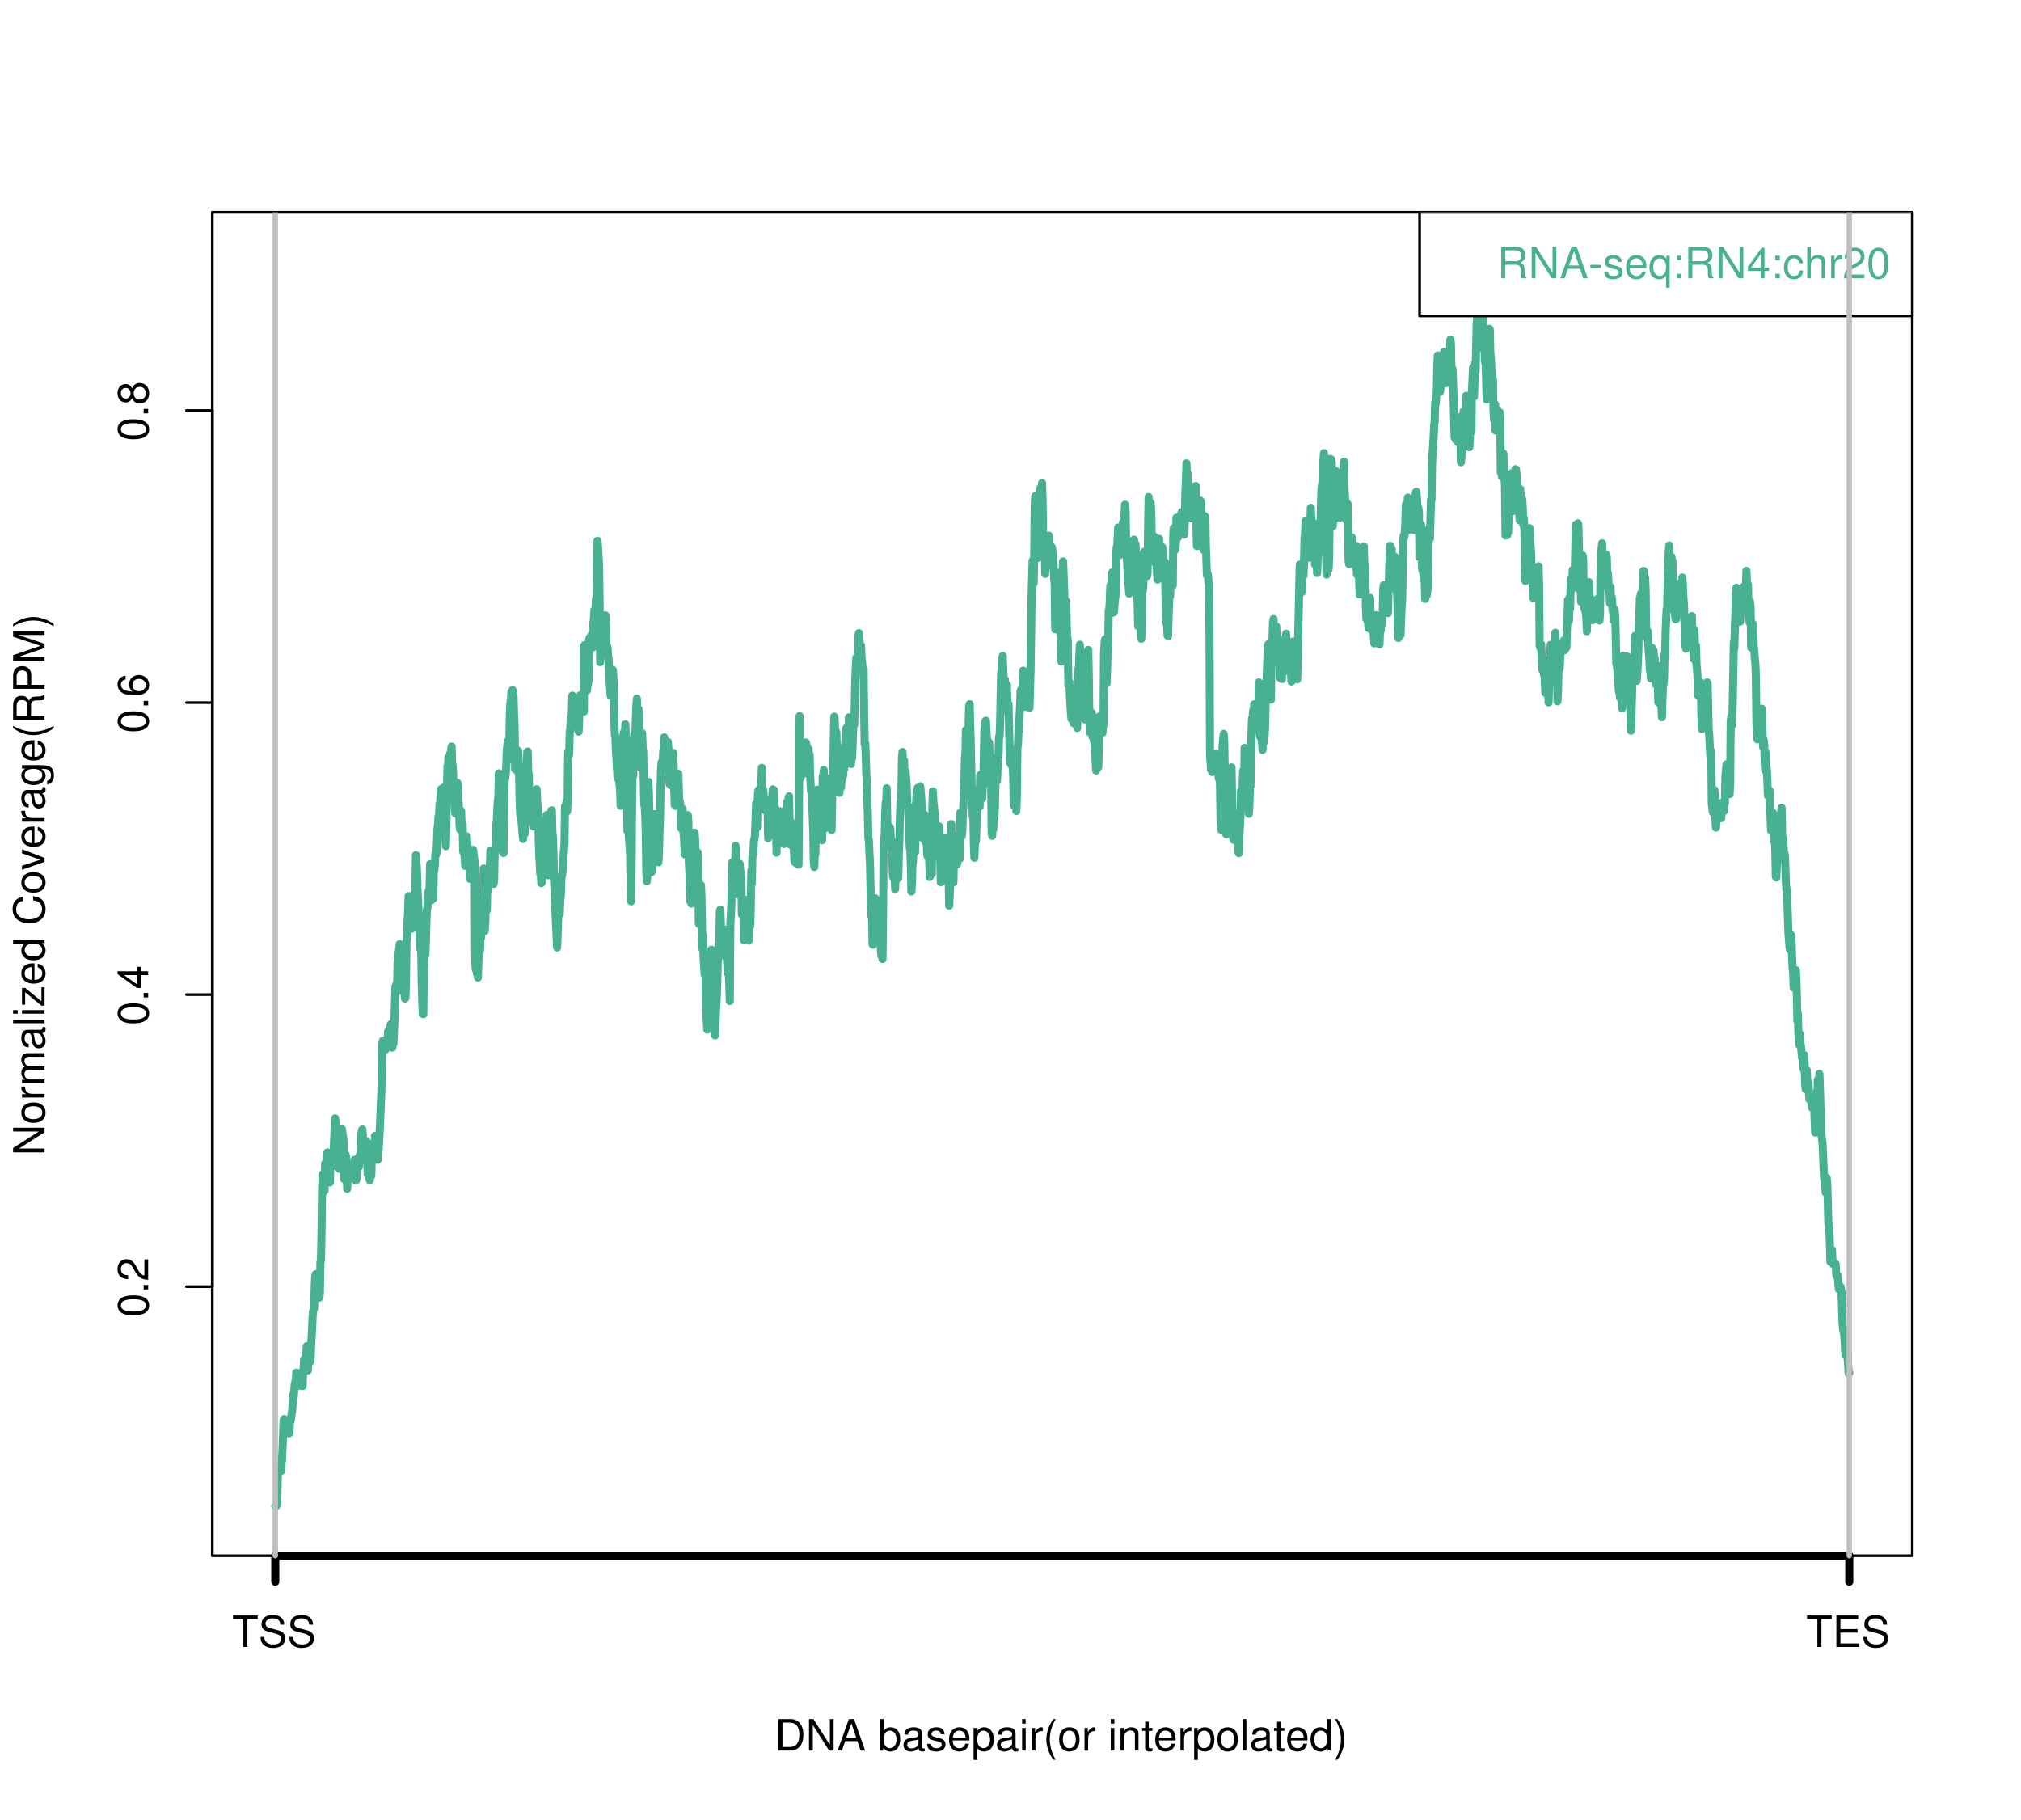 <?xml version="1.0" encoding="UTF-8"?>
<svg xmlns="http://www.w3.org/2000/svg" xmlns:xlink="http://www.w3.org/1999/xlink" width="562pt" height="506pt" viewBox="0 0 562 506" version="1.1">
<defs>
<g>
<symbol overflow="visible" id="glyph0-0">
<path style="stroke:none;" d=""/>
</symbol>
<symbol overflow="visible" id="glyph0-1">
<path style="stroke:none;" d="M -8.516 -3.297 C -8.516 -2.516 -8.156 -1.781 -7.578 -1.344 C -6.828 -0.797 -5.688 -0.516 -4.109 -0.516 C -1.234 -0.516 0.281 -1.469 0.281 -3.297 C 0.281 -5.094 -1.25 -6.078 -4.047 -6.078 C -5.703 -6.078 -6.797 -5.812 -7.578 -5.25 C -8.172 -4.812 -8.516 -4.109 -8.516 -3.297 Z M -7.578 -3.297 C -7.578 -4.438 -6.438 -5 -4.141 -5 C -1.734 -5 -0.594 -4.453 -0.594 -3.281 C -0.594 -2.156 -1.781 -1.594 -4.109 -1.594 C -6.438 -1.594 -7.578 -2.156 -7.578 -3.297 Z "/>
</symbol>
<symbol overflow="visible" id="glyph0-2">
<path style="stroke:none;" d="M -1.25 -2.297 L -1.25 -1.047 L 0 -1.047 L 0 -2.297 Z "/>
</symbol>
<symbol overflow="visible" id="glyph0-3">
<path style="stroke:none;" d="M -1.047 -6.078 L -1.047 -1.594 C -1.734 -1.703 -2.188 -2.094 -2.797 -3.125 L -3.438 -4.328 C -4.094 -5.516 -4.969 -6.125 -6.016 -6.125 C -7.484 -6.125 -8.516 -5.016 -8.516 -3.406 C -8.516 -2.359 -8.156 -1.578 -7.469 -1.094 C -7 -0.766 -6.453 -0.625 -5.562 -0.594 L -5.562 -1.656 C -6.109 -1.688 -6.438 -1.75 -6.703 -1.891 C -7.266 -2.141 -7.578 -2.719 -7.578 -3.375 C -7.578 -4.328 -6.906 -5.047 -5.984 -5.047 C -5.312 -5.047 -4.734 -4.656 -4.312 -3.906 L -3.688 -2.797 C -2.672 -1.016 -1.875 -0.5 0 -0.406 L 0 -6.078 Z "/>
</symbol>
<symbol overflow="visible" id="glyph0-4">
<path style="stroke:none;" d="M -2.047 -3.922 L 0 -3.922 L 0 -4.984 L -2.047 -4.984 L -2.047 -6.234 L -2.984 -6.234 L -2.984 -4.984 L -8.516 -4.984 L -8.516 -4.203 L -3.156 -0.344 L -2.047 -0.344 Z M -2.984 -3.922 L -2.984 -1.266 L -6.703 -3.922 Z "/>
</symbol>
<symbol overflow="visible" id="glyph0-5">
<path style="stroke:none;" d="M -6.281 -5.969 C -7.688 -5.766 -8.516 -4.859 -8.516 -3.562 C -8.516 -2.625 -8.062 -1.781 -7.297 -1.281 C -6.469 -0.75 -5.422 -0.516 -3.875 -0.516 C -2.438 -0.516 -1.531 -0.734 -0.781 -1.234 C -0.094 -1.688 0.281 -2.438 0.281 -3.375 C 0.281 -4.984 -0.922 -6.156 -2.594 -6.156 C -4.172 -6.156 -5.297 -5.078 -5.297 -3.547 C -5.297 -2.719 -4.969 -2.047 -4.344 -1.594 C -6.422 -1.609 -7.578 -2.281 -7.578 -3.484 C -7.578 -4.234 -7.109 -4.75 -6.281 -4.922 Z M -4.359 -3.422 C -4.359 -4.438 -3.641 -5.078 -2.516 -5.078 C -1.438 -5.078 -0.656 -4.359 -0.656 -3.391 C -0.656 -2.406 -1.469 -1.656 -2.562 -1.656 C -3.625 -1.656 -4.359 -2.375 -4.359 -3.422 Z "/>
</symbol>
<symbol overflow="visible" id="glyph0-6">
<path style="stroke:none;" d="M -4.469 -4.688 C -5.016 -5.562 -5.438 -5.859 -6.234 -5.859 C -7.578 -5.859 -8.516 -4.812 -8.516 -3.297 C -8.516 -1.797 -7.578 -0.75 -6.234 -0.75 C -5.453 -0.75 -5.016 -1.016 -4.469 -1.891 C -4.016 -0.922 -3.297 -0.438 -2.359 -0.438 C -0.797 -0.438 0.281 -1.609 0.281 -3.297 C 0.281 -4.984 -0.797 -6.156 -2.359 -6.156 C -3.297 -6.156 -4.016 -5.672 -4.469 -4.688 Z M -7.578 -3.297 C -7.578 -4.203 -7.047 -4.781 -6.219 -4.781 C -5.422 -4.781 -4.891 -4.188 -4.891 -3.297 C -4.891 -2.406 -5.422 -1.828 -6.234 -1.828 C -7.047 -1.828 -7.578 -2.406 -7.578 -3.297 Z M -4.016 -3.297 C -4.016 -4.359 -3.344 -5.078 -2.344 -5.078 C -1.312 -5.078 -0.656 -4.375 -0.656 -3.281 C -0.656 -2.25 -1.344 -1.531 -2.344 -1.531 C -3.344 -1.531 -4.016 -2.234 -4.016 -3.297 Z "/>
</symbol>
<symbol overflow="visible" id="glyph0-7">
<path style="stroke:none;" d="M -8.75 -7.75 L -8.75 -6.703 L -1.594 -6.703 L -8.75 -2.125 L -8.75 -0.906 L 0 -0.906 L 0 -1.969 L -7.094 -1.969 L 0 -6.484 L 0 -7.75 Z "/>
</symbol>
<symbol overflow="visible" id="glyph0-8">
<path style="stroke:none;" d="M -6.469 -3.266 C -6.469 -1.484 -5.203 -0.438 -3.094 -0.438 C -0.969 -0.438 0.281 -1.484 0.281 -3.281 C 0.281 -5.047 -0.984 -6.125 -3.047 -6.125 C -5.219 -6.125 -6.469 -5.094 -6.469 -3.266 Z M -5.547 -3.281 C -5.547 -4.406 -4.625 -5.078 -3.062 -5.078 C -1.578 -5.078 -0.641 -4.375 -0.641 -3.281 C -0.641 -2.156 -1.578 -1.469 -3.094 -1.469 C -4.625 -1.469 -5.547 -2.156 -5.547 -3.281 Z "/>
</symbol>
<symbol overflow="visible" id="glyph0-9">
<path style="stroke:none;" d="M -6.281 -0.828 L 0 -0.828 L 0 -1.844 L -3.266 -1.844 C -4.125 -1.844 -4.703 -2.047 -5.062 -2.5 C -5.328 -2.812 -5.406 -3.125 -5.406 -3.859 L -6.438 -3.859 C -6.453 -3.688 -6.469 -3.594 -6.469 -3.469 C -6.469 -2.812 -6.078 -2.328 -5.141 -1.75 L -6.281 -1.75 Z "/>
</symbol>
<symbol overflow="visible" id="glyph0-10">
<path style="stroke:none;" d="M -6.281 -0.844 L 0 -0.844 L 0 -1.844 L -3.953 -1.844 C -4.859 -1.844 -5.594 -2.516 -5.594 -3.328 C -5.594 -4.062 -5.141 -4.484 -4.328 -4.484 L 0 -4.484 L 0 -5.5 L -3.953 -5.5 C -4.859 -5.5 -5.594 -6.156 -5.594 -6.969 C -5.594 -7.703 -5.125 -8.141 -4.328 -8.141 L 0 -8.141 L 0 -9.141 L -4.719 -9.141 C -5.844 -9.141 -6.469 -8.5 -6.469 -7.312 C -6.469 -6.484 -6.219 -5.969 -5.516 -5.391 C -6.188 -5.016 -6.469 -4.516 -6.469 -3.703 C -6.469 -2.859 -6.156 -2.297 -5.406 -1.766 L -6.281 -1.766 Z "/>
</symbol>
<symbol overflow="visible" id="glyph0-11">
<path style="stroke:none;" d="M -0.594 -6.422 C -0.562 -6.312 -0.562 -6.266 -0.562 -6.203 C -0.562 -5.859 -0.75 -5.656 -1.062 -5.656 L -4.75 -5.656 C -5.875 -5.656 -6.469 -4.844 -6.469 -3.281 C -6.469 -2.406 -6.219 -1.688 -5.766 -1.25 C -5.453 -0.938 -5.078 -0.812 -4.422 -0.781 L -4.422 -1.781 C -5.203 -1.875 -5.547 -2.328 -5.547 -3.266 C -5.547 -4.172 -5.203 -4.672 -4.609 -4.672 L -4.344 -4.672 C -3.922 -4.672 -3.75 -4.422 -3.641 -3.625 C -3.469 -2.25 -3.438 -2.047 -3.281 -1.672 C -2.984 -0.906 -2.422 -0.5 -1.578 -0.5 C -0.438 -0.5 0.281 -1.297 0.281 -2.562 C 0.281 -3.359 0 -4 -0.641 -4.703 C 0 -4.781 0.281 -5.094 0.281 -5.734 C 0.281 -5.953 0.25 -6.078 0.172 -6.422 Z M -1.984 -4.672 C -1.641 -4.672 -1.438 -4.578 -1.156 -4.266 C -0.797 -3.859 -0.594 -3.375 -0.594 -2.781 C -0.594 -2 -0.969 -1.547 -1.609 -1.547 C -2.266 -1.547 -2.609 -1.984 -2.766 -3.062 C -2.906 -4.125 -2.953 -4.328 -3.109 -4.672 Z "/>
</symbol>
<symbol overflow="visible" id="glyph0-12">
<path style="stroke:none;" d="M -8.75 -1.828 L -8.75 -0.812 L 0 -0.812 L 0 -1.828 Z "/>
</symbol>
<symbol overflow="visible" id="glyph0-13">
<path style="stroke:none;" d="M -6.281 -1.797 L -6.281 -0.797 L 0 -0.797 L 0 -1.797 Z M -8.75 -1.797 L -8.75 -0.797 L -7.484 -0.797 L -7.484 -1.797 Z "/>
</symbol>
<symbol overflow="visible" id="glyph0-14">
<path style="stroke:none;" d="M -6.281 -5.312 L -6.281 -0.625 L -5.406 -0.625 L -5.406 -4.125 L -0.906 -0.375 L 0 -0.375 L 0 -5.484 L -0.875 -5.484 L -0.875 -1.578 L -5.406 -5.312 Z "/>
</symbol>
<symbol overflow="visible" id="glyph0-15">
<path style="stroke:none;" d="M -2.812 -6.156 C -3.703 -6.156 -4.281 -6.094 -4.734 -5.922 C -5.812 -5.562 -6.469 -4.578 -6.469 -3.359 C -6.469 -1.609 -5.141 -0.484 -3.062 -0.484 C -0.984 -0.484 0.281 -1.562 0.281 -3.344 C 0.281 -4.781 -0.547 -5.766 -1.906 -6.031 L -1.906 -5.016 C -1.078 -4.734 -0.641 -4.172 -0.641 -3.375 C -0.641 -2.766 -0.922 -2.234 -1.422 -1.891 C -1.781 -1.625 -2.156 -1.531 -2.812 -1.531 Z M -3.625 -1.547 C -4.781 -1.625 -5.547 -2.344 -5.547 -3.344 C -5.547 -4.375 -4.75 -5.078 -3.625 -5.078 Z "/>
</symbol>
<symbol overflow="visible" id="glyph0-16">
<path style="stroke:none;" d="M -8.75 -5.938 L -8.75 -4.938 L -5.5 -4.938 C -6.125 -4.531 -6.469 -3.859 -6.469 -3.016 C -6.469 -1.375 -5.156 -0.312 -3.156 -0.312 C -1.031 -0.312 0.281 -1.344 0.281 -3.047 C 0.281 -3.906 -0.047 -4.516 -0.828 -5.047 L 0 -5.047 L 0 -5.938 Z M -5.531 -3.188 C -5.531 -4.266 -4.578 -4.938 -3.078 -4.938 C -1.625 -4.938 -0.656 -4.25 -0.656 -3.188 C -0.656 -2.094 -1.625 -1.359 -3.094 -1.359 C -4.562 -1.359 -5.531 -2.094 -5.531 -3.188 Z "/>
</symbol>
<symbol overflow="visible" id="glyph0-17">
<path style="stroke:none;" d=""/>
</symbol>
<symbol overflow="visible" id="glyph0-18">
<path style="stroke:none;" d="M -6.031 -7.938 C -7.953 -7.594 -8.891 -6.484 -8.891 -4.578 C -8.891 -3.391 -8.516 -2.453 -7.797 -1.797 C -6.938 -1.016 -5.688 -0.578 -4.266 -0.578 C -2.828 -0.578 -1.594 -1.016 -0.75 -1.844 C -0.047 -2.516 0.281 -3.391 0.281 -4.531 C 0.281 -6.656 -0.875 -7.859 -3.188 -8.125 L -3.188 -6.969 C -2.609 -6.875 -2.234 -6.766 -1.891 -6.609 C -1.125 -6.234 -0.703 -5.516 -0.703 -4.531 C -0.703 -2.797 -2.094 -1.688 -4.281 -1.688 C -6.531 -1.688 -7.906 -2.734 -7.906 -4.438 C -7.906 -5.125 -7.719 -5.766 -7.391 -6.125 C -7.094 -6.484 -6.703 -6.656 -6.031 -6.797 Z "/>
</symbol>
<symbol overflow="visible" id="glyph0-19">
<path style="stroke:none;" d="M 0 -3.422 L -6.281 -5.828 L -6.281 -4.703 L -1.188 -2.922 L -6.281 -1.25 L -6.281 -0.125 L 0 -2.328 Z "/>
</symbol>
<symbol overflow="visible" id="glyph0-20">
<path style="stroke:none;" d="M -6.281 -4.938 L -5.375 -4.938 C -6.125 -4.438 -6.469 -3.844 -6.469 -3.031 C -6.469 -1.422 -5.094 -0.344 -3.031 -0.344 C -2 -0.344 -1.156 -0.625 -0.562 -1.141 C -0.031 -1.609 0.281 -2.281 0.281 -2.938 C 0.281 -3.719 -0.062 -4.281 -0.859 -4.844 L -0.531 -4.844 C 0.328 -4.844 0.828 -4.734 1.188 -4.484 C 1.562 -4.219 1.781 -3.703 1.781 -3.094 C 1.781 -2.656 1.672 -2.25 1.453 -1.984 C 1.281 -1.734 1.094 -1.625 0.719 -1.578 L 0.719 -0.547 C 1.906 -0.656 2.609 -1.578 2.609 -3.062 C 2.609 -4 2.312 -4.797 1.812 -5.203 C 1.234 -5.688 0.438 -5.875 -1.031 -5.875 L -6.281 -5.875 Z M -5.547 -3.125 C -5.547 -4.219 -4.625 -4.844 -3.062 -4.844 C -1.562 -4.844 -0.641 -4.203 -0.641 -3.141 C -0.641 -2.047 -1.578 -1.391 -3.094 -1.391 C -4.609 -1.391 -5.547 -2.047 -5.547 -3.125 Z "/>
</symbol>
<symbol overflow="visible" id="glyph0-21">
<path style="stroke:none;" d="M -8.75 -2.828 C -7.172 -1.625 -4.984 -0.875 -3.109 -0.875 C -1.219 -0.875 0.969 -1.625 2.547 -2.828 L 2.547 -3.484 C 0.828 -2.438 -1.188 -1.844 -3.109 -1.844 C -5.016 -1.844 -7.047 -2.438 -8.75 -3.484 Z "/>
</symbol>
<symbol overflow="visible" id="glyph0-22">
<path style="stroke:none;" d="M -3.766 -2.234 L -3.766 -5.109 C -3.766 -6.109 -3.281 -6.547 -2.203 -6.547 L -1.422 -6.547 C -0.891 -6.547 -0.359 -6.641 0 -6.797 L 0 -8.141 L -0.281 -8.141 C -0.562 -7.734 -0.875 -7.641 -2.047 -7.625 C -3.484 -7.609 -3.906 -7.375 -4.312 -6.438 C -4.812 -7.422 -5.406 -7.812 -6.406 -7.812 C -7.922 -7.812 -8.75 -6.875 -8.75 -5.141 L -8.75 -1.109 L 0 -1.109 L 0 -2.234 Z M -4.75 -2.234 L -7.766 -2.234 L -7.766 -4.938 C -7.766 -6.125 -7.297 -6.641 -6.266 -6.641 C -5.219 -6.641 -4.75 -6.125 -4.75 -4.938 Z "/>
</symbol>
<symbol overflow="visible" id="glyph0-23">
<path style="stroke:none;" d="M -3.703 -2.203 L -3.703 -4.953 C -3.703 -5.641 -3.906 -6.188 -4.328 -6.641 C -4.812 -7.172 -5.375 -7.406 -6.188 -7.406 C -7.828 -7.406 -8.75 -6.438 -8.75 -4.703 L -8.75 -1.094 L 0 -1.094 L 0 -2.203 Z M -4.688 -2.203 L -7.766 -2.203 L -7.766 -4.531 C -7.766 -5.609 -7.188 -6.234 -6.234 -6.234 C -5.266 -6.234 -4.688 -5.609 -4.688 -4.531 Z "/>
</symbol>
<symbol overflow="visible" id="glyph0-24">
<path style="stroke:none;" d="M 0 -5.609 L -7.328 -8.078 L 0 -8.078 L 0 -9.125 L -8.75 -9.125 L -8.75 -7.578 L -1.125 -5.047 L -8.75 -2.453 L -8.75 -0.906 L 0 -0.906 L 0 -1.953 L -7.328 -1.953 L 0 -4.438 Z "/>
</symbol>
<symbol overflow="visible" id="glyph0-25">
<path style="stroke:none;" d="M 2.547 -1.109 C 0.969 -2.312 -1.219 -3.078 -3.094 -3.078 C -4.984 -3.078 -7.172 -2.312 -8.75 -1.109 L -8.75 -0.453 C -7.031 -1.516 -5.016 -2.094 -3.094 -2.094 C -1.188 -2.094 0.844 -1.516 2.547 -0.453 Z "/>
</symbol>
<symbol overflow="visible" id="glyph1-0">
<path style="stroke:none;" d=""/>
</symbol>
<symbol overflow="visible" id="glyph1-1">
<path style="stroke:none;" d="M 1.062 0 L 4.438 0 C 6.641 0 8 -1.656 8 -4.375 C 8 -7.094 6.656 -8.75 4.438 -8.75 L 1.062 -8.75 Z M 2.188 -0.984 L 2.188 -7.766 L 4.25 -7.766 C 5.969 -7.766 6.891 -6.594 6.891 -4.375 C 6.891 -2.141 5.969 -0.984 4.25 -0.984 Z "/>
</symbol>
<symbol overflow="visible" id="glyph1-2">
<path style="stroke:none;" d="M 7.75 -8.75 L 6.703 -8.75 L 6.703 -1.594 L 2.125 -8.75 L 0.906 -8.75 L 0.906 0 L 1.969 0 L 1.969 -7.094 L 6.484 0 L 7.75 0 Z "/>
</symbol>
<symbol overflow="visible" id="glyph1-3">
<path style="stroke:none;" d="M 5.688 -2.625 L 6.594 0 L 7.844 0 L 4.766 -8.75 L 3.328 -8.75 L 0.203 0 L 1.391 0 L 2.312 -2.625 Z M 5.375 -3.562 L 2.594 -3.562 L 4.031 -7.547 Z "/>
</symbol>
<symbol overflow="visible" id="glyph1-4">
<path style="stroke:none;" d=""/>
</symbol>
<symbol overflow="visible" id="glyph1-5">
<path style="stroke:none;" d="M 0.641 -8.75 L 0.641 0 L 1.547 0 L 1.547 -0.797 C 2.031 -0.078 2.656 0.281 3.547 0.281 C 5.203 0.281 6.281 -1.078 6.281 -3.172 C 6.281 -5.203 5.25 -6.469 3.594 -6.469 C 2.719 -6.469 2.109 -6.141 1.641 -5.438 L 1.641 -8.75 Z M 3.391 -5.531 C 4.516 -5.531 5.234 -4.562 5.234 -3.062 C 5.234 -1.625 4.484 -0.656 3.391 -0.656 C 2.328 -0.656 1.641 -1.625 1.641 -3.094 C 1.641 -4.578 2.328 -5.531 3.391 -5.531 Z "/>
</symbol>
<symbol overflow="visible" id="glyph1-6">
<path style="stroke:none;" d="M 6.422 -0.594 C 6.312 -0.562 6.266 -0.562 6.203 -0.562 C 5.859 -0.562 5.656 -0.75 5.656 -1.062 L 5.656 -4.75 C 5.656 -5.875 4.844 -6.469 3.281 -6.469 C 2.406 -6.469 1.688 -6.219 1.25 -5.766 C 0.938 -5.453 0.812 -5.078 0.781 -4.422 L 1.781 -4.422 C 1.875 -5.203 2.328 -5.547 3.266 -5.547 C 4.172 -5.547 4.672 -5.203 4.672 -4.609 L 4.672 -4.344 C 4.672 -3.922 4.422 -3.75 3.625 -3.641 C 2.25 -3.469 2.047 -3.438 1.672 -3.281 C 0.906 -2.984 0.5 -2.422 0.5 -1.578 C 0.5 -0.438 1.297 0.281 2.562 0.281 C 3.359 0.281 4 0 4.703 -0.641 C 4.781 0 5.094 0.281 5.734 0.281 C 5.953 0.281 6.078 0.25 6.422 0.172 Z M 4.672 -1.984 C 4.672 -1.641 4.578 -1.438 4.266 -1.156 C 3.859 -0.797 3.375 -0.594 2.781 -0.594 C 2 -0.594 1.547 -0.969 1.547 -1.609 C 1.547 -2.266 1.984 -2.609 3.062 -2.766 C 4.125 -2.906 4.328 -2.953 4.672 -3.109 Z "/>
</symbol>
<symbol overflow="visible" id="glyph1-7">
<path style="stroke:none;" d="M 5.25 -4.531 C 5.25 -5.766 4.422 -6.469 2.969 -6.469 C 1.516 -6.469 0.562 -5.719 0.562 -4.547 C 0.562 -3.562 1.062 -3.094 2.562 -2.734 L 3.484 -2.516 C 4.188 -2.344 4.469 -2.094 4.469 -1.641 C 4.469 -1.047 3.875 -0.641 3 -0.641 C 2.484 -0.641 2.031 -0.797 1.781 -1.047 C 1.594 -1.219 1.531 -1.406 1.469 -1.875 L 0.406 -1.875 C 0.453 -0.422 1.266 0.281 2.922 0.281 C 4.5 0.281 5.516 -0.5 5.516 -1.719 C 5.516 -2.656 4.984 -3.172 3.734 -3.469 L 2.766 -3.703 C 1.953 -3.891 1.609 -4.156 1.609 -4.594 C 1.609 -5.188 2.125 -5.547 2.938 -5.547 C 3.75 -5.547 4.172 -5.203 4.203 -4.531 Z "/>
</symbol>
<symbol overflow="visible" id="glyph1-8">
<path style="stroke:none;" d="M 6.156 -2.812 C 6.156 -3.703 6.094 -4.281 5.922 -4.734 C 5.562 -5.812 4.578 -6.469 3.359 -6.469 C 1.609 -6.469 0.484 -5.141 0.484 -3.062 C 0.484 -0.984 1.562 0.281 3.344 0.281 C 4.781 0.281 5.766 -0.547 6.031 -1.906 L 5.016 -1.906 C 4.734 -1.078 4.172 -0.641 3.375 -0.641 C 2.766 -0.641 2.234 -0.922 1.891 -1.422 C 1.625 -1.781 1.531 -2.156 1.531 -2.812 Z M 1.547 -3.625 C 1.625 -4.781 2.344 -5.547 3.344 -5.547 C 4.375 -5.547 5.078 -4.75 5.078 -3.625 Z "/>
</symbol>
<symbol overflow="visible" id="glyph1-9">
<path style="stroke:none;" d="M 0.641 2.609 L 1.656 2.609 L 1.656 -0.656 C 2.188 -0.016 2.766 0.281 3.594 0.281 C 5.219 0.281 6.281 -1.031 6.281 -3.031 C 6.281 -5.141 5.25 -6.469 3.578 -6.469 C 2.719 -6.469 2.047 -6.078 1.578 -5.344 L 1.578 -6.281 L 0.641 -6.281 Z M 3.406 -5.531 C 4.516 -5.531 5.234 -4.562 5.234 -3.062 C 5.234 -1.625 4.5 -0.656 3.406 -0.656 C 2.344 -0.656 1.656 -1.625 1.656 -3.094 C 1.656 -4.578 2.344 -5.531 3.406 -5.531 Z "/>
</symbol>
<symbol overflow="visible" id="glyph1-10">
<path style="stroke:none;" d="M 1.797 -6.281 L 0.797 -6.281 L 0.797 0 L 1.797 0 Z M 1.797 -8.75 L 0.797 -8.75 L 0.797 -7.484 L 1.797 -7.484 Z "/>
</symbol>
<symbol overflow="visible" id="glyph1-11">
<path style="stroke:none;" d="M 0.828 -6.281 L 0.828 0 L 1.844 0 L 1.844 -3.266 C 1.844 -4.125 2.047 -4.703 2.5 -5.062 C 2.812 -5.328 3.125 -5.406 3.859 -5.406 L 3.859 -6.438 C 3.688 -6.453 3.594 -6.469 3.469 -6.469 C 2.812 -6.469 2.328 -6.078 1.75 -5.141 L 1.75 -6.281 Z "/>
</symbol>
<symbol overflow="visible" id="glyph1-12">
<path style="stroke:none;" d="M 2.828 -8.75 C 1.625 -7.172 0.875 -4.984 0.875 -3.109 C 0.875 -1.219 1.625 0.969 2.828 2.547 L 3.484 2.547 C 2.438 0.828 1.844 -1.188 1.844 -3.109 C 1.844 -5.016 2.438 -7.047 3.484 -8.75 Z "/>
</symbol>
<symbol overflow="visible" id="glyph1-13">
<path style="stroke:none;" d="M 3.266 -6.469 C 1.484 -6.469 0.438 -5.203 0.438 -3.094 C 0.438 -0.969 1.484 0.281 3.281 0.281 C 5.047 0.281 6.125 -0.984 6.125 -3.047 C 6.125 -5.219 5.094 -6.469 3.266 -6.469 Z M 3.281 -5.547 C 4.406 -5.547 5.078 -4.625 5.078 -3.062 C 5.078 -1.578 4.375 -0.641 3.281 -0.641 C 2.156 -0.641 1.469 -1.578 1.469 -3.094 C 1.469 -4.625 2.156 -5.547 3.281 -5.547 Z "/>
</symbol>
<symbol overflow="visible" id="glyph1-14">
<path style="stroke:none;" d="M 0.844 -6.281 L 0.844 0 L 1.844 0 L 1.844 -3.469 C 1.844 -4.75 2.516 -5.594 3.547 -5.594 C 4.344 -5.594 4.844 -5.109 4.844 -4.359 L 4.844 0 L 5.844 0 L 5.844 -4.75 C 5.844 -5.797 5.062 -6.469 3.859 -6.469 C 2.922 -6.469 2.312 -6.109 1.766 -5.234 L 1.766 -6.281 Z "/>
</symbol>
<symbol overflow="visible" id="glyph1-15">
<path style="stroke:none;" d="M 3.047 -6.281 L 2.016 -6.281 L 2.016 -8.016 L 1.016 -8.016 L 1.016 -6.281 L 0.172 -6.281 L 0.172 -5.469 L 1.016 -5.469 L 1.016 -0.719 C 1.016 -0.078 1.453 0.281 2.234 0.281 C 2.5 0.281 2.719 0.25 3.047 0.188 L 3.047 -0.641 C 2.906 -0.609 2.766 -0.594 2.562 -0.594 C 2.141 -0.594 2.016 -0.719 2.016 -1.156 L 2.016 -5.469 L 3.047 -5.469 Z "/>
</symbol>
<symbol overflow="visible" id="glyph1-16">
<path style="stroke:none;" d="M 1.828 -8.75 L 0.812 -8.75 L 0.812 0 L 1.828 0 Z "/>
</symbol>
<symbol overflow="visible" id="glyph1-17">
<path style="stroke:none;" d="M 5.938 -8.75 L 4.938 -8.75 L 4.938 -5.5 C 4.531 -6.125 3.859 -6.469 3.016 -6.469 C 1.375 -6.469 0.312 -5.156 0.312 -3.156 C 0.312 -1.031 1.344 0.281 3.047 0.281 C 3.906 0.281 4.516 -0.047 5.047 -0.828 L 5.047 0 L 5.938 0 Z M 3.188 -5.531 C 4.266 -5.531 4.938 -4.578 4.938 -3.078 C 4.938 -1.625 4.25 -0.656 3.188 -0.656 C 2.094 -0.656 1.359 -1.625 1.359 -3.094 C 1.359 -4.562 2.094 -5.531 3.188 -5.531 Z "/>
</symbol>
<symbol overflow="visible" id="glyph1-18">
<path style="stroke:none;" d="M 1.109 2.547 C 2.312 0.969 3.078 -1.219 3.078 -3.094 C 3.078 -4.984 2.312 -7.172 1.109 -8.75 L 0.453 -8.75 C 1.516 -7.031 2.094 -5.016 2.094 -3.094 C 2.094 -1.188 1.516 0.844 0.453 2.547 Z "/>
</symbol>
<symbol overflow="visible" id="glyph1-19">
<path style="stroke:none;" d="M 4.25 -7.766 L 7.109 -7.766 L 7.109 -8.75 L 0.25 -8.75 L 0.25 -7.766 L 3.125 -7.766 L 3.125 0 L 4.25 0 Z "/>
</symbol>
<symbol overflow="visible" id="glyph1-20">
<path style="stroke:none;" d="M 7.156 -6.188 L 7.156 -6.344 C 7.156 -6.828 7.016 -7.281 6.719 -7.688 C 6.188 -8.484 5.25 -8.891 3.953 -8.891 C 2.031 -8.891 0.844 -7.906 0.844 -6.328 C 0.844 -5.25 1.406 -4.578 2.562 -4.281 L 4.734 -3.703 C 5.844 -3.422 6.344 -2.969 6.344 -2.297 C 6.344 -1.828 6.078 -1.344 5.719 -1.078 C 5.359 -0.828 4.812 -0.703 4.109 -0.703 C 3.188 -0.703 2.562 -0.922 2.125 -1.406 C 1.781 -1.781 1.625 -2.219 1.625 -2.781 L 0.578 -2.781 C 0.594 -2.016 0.734 -1.5 1.031 -1.047 C 1.625 -0.188 2.656 0.281 4.031 0.281 C 5.078 0.281 5.922 0.031 6.484 -0.391 C 7.078 -0.859 7.453 -1.641 7.453 -2.406 C 7.453 -3.484 6.781 -4.266 5.594 -4.594 L 3.391 -5.188 C 2.344 -5.469 1.953 -5.812 1.953 -6.484 C 1.953 -7.375 2.734 -7.953 3.906 -7.953 C 5.297 -7.953 6.078 -7.328 6.094 -6.188 Z "/>
</symbol>
<symbol overflow="visible" id="glyph1-21">
<path style="stroke:none;" d="M 2.203 -3.984 L 6.953 -3.984 L 6.953 -4.969 L 2.203 -4.969 L 2.203 -7.766 L 7.141 -7.766 L 7.141 -8.75 L 1.078 -8.75 L 1.078 0 L 7.359 0 L 7.359 -0.984 L 2.203 -0.984 Z "/>
</symbol>
<symbol overflow="visible" id="glyph1-22">
<path style="stroke:none;" d="M 2.234 -3.766 L 5.109 -3.766 C 6.109 -3.766 6.547 -3.281 6.547 -2.203 L 6.547 -1.422 C 6.547 -0.891 6.641 -0.359 6.797 0 L 8.141 0 L 8.141 -0.281 C 7.734 -0.562 7.641 -0.875 7.625 -2.047 C 7.609 -3.484 7.375 -3.906 6.438 -4.312 C 7.422 -4.812 7.812 -5.406 7.812 -6.406 C 7.812 -7.922 6.875 -8.75 5.141 -8.75 L 1.109 -8.75 L 1.109 0 L 2.234 0 Z M 2.234 -4.75 L 2.234 -7.766 L 4.938 -7.766 C 6.125 -7.766 6.641 -7.297 6.641 -6.266 C 6.641 -5.219 6.125 -4.75 4.938 -4.75 Z "/>
</symbol>
<symbol overflow="visible" id="glyph1-23">
<path style="stroke:none;" d="M 3.406 -3.75 L 0.547 -3.75 L 0.547 -2.875 L 3.406 -2.875 Z "/>
</symbol>
<symbol overflow="visible" id="glyph1-24">
<path style="stroke:none;" d="M 5.938 2.609 L 5.938 -6.281 L 5.047 -6.281 L 5.047 -5.453 C 4.578 -6.109 3.875 -6.469 3.047 -6.469 C 1.391 -6.469 0.312 -5.109 0.312 -3.031 C 0.312 -0.984 1.328 0.281 3 0.281 C 3.875 0.281 4.469 -0.031 4.938 -0.719 L 4.938 2.609 Z M 3.188 -5.531 C 4.266 -5.531 4.938 -4.578 4.938 -3.062 C 4.938 -1.625 4.25 -0.656 3.188 -0.656 C 2.094 -0.656 1.359 -1.625 1.359 -3.094 C 1.359 -4.562 2.094 -5.531 3.188 -5.531 Z "/>
</symbol>
<symbol overflow="visible" id="glyph1-25">
<path style="stroke:none;" d="M 2.562 -1.25 L 1.312 -1.25 L 1.312 0 L 2.562 0 Z M 2.562 -6.281 L 1.312 -6.281 L 1.312 -5.047 L 2.562 -5.047 Z "/>
</symbol>
<symbol overflow="visible" id="glyph1-26">
<path style="stroke:none;" d="M 3.922 -2.047 L 3.922 0 L 4.984 0 L 4.984 -2.047 L 6.234 -2.047 L 6.234 -2.984 L 4.984 -2.984 L 4.984 -8.516 L 4.203 -8.516 L 0.344 -3.156 L 0.344 -2.047 Z M 3.922 -2.984 L 1.266 -2.984 L 3.922 -6.703 Z "/>
</symbol>
<symbol overflow="visible" id="glyph1-27">
<path style="stroke:none;" d="M 5.656 -4.172 C 5.609 -4.766 5.484 -5.141 5.25 -5.484 C 4.844 -6.094 4.062 -6.469 3.172 -6.469 C 1.469 -6.469 0.375 -5.125 0.375 -3.031 C 0.375 -1.016 1.453 0.281 3.156 0.281 C 4.656 0.281 5.609 -0.625 5.719 -2.156 L 4.719 -2.156 C 4.547 -1.156 4.031 -0.641 3.188 -0.641 C 2.078 -0.641 1.422 -1.547 1.422 -3.031 C 1.422 -4.609 2.062 -5.547 3.156 -5.547 C 4 -5.547 4.531 -5.047 4.641 -4.172 Z "/>
</symbol>
<symbol overflow="visible" id="glyph1-28">
<path style="stroke:none;" d="M 0.844 -8.75 L 0.844 0 L 1.844 0 L 1.844 -3.469 C 1.844 -4.75 2.516 -5.594 3.547 -5.594 C 3.875 -5.594 4.188 -5.5 4.422 -5.312 C 4.719 -5.094 4.844 -4.797 4.844 -4.359 L 4.844 0 L 5.828 0 L 5.828 -4.75 C 5.828 -5.812 5.078 -6.469 3.859 -6.469 C 2.969 -6.469 2.422 -6.188 1.844 -5.422 L 1.844 -8.75 Z "/>
</symbol>
<symbol overflow="visible" id="glyph1-29">
<path style="stroke:none;" d="M 6.078 -1.047 L 1.594 -1.047 C 1.703 -1.734 2.094 -2.188 3.125 -2.797 L 4.328 -3.438 C 5.516 -4.094 6.125 -4.969 6.125 -6.016 C 6.125 -7.484 5.016 -8.516 3.406 -8.516 C 2.359 -8.516 1.578 -8.156 1.094 -7.469 C 0.766 -7 0.625 -6.453 0.594 -5.562 L 1.656 -5.562 C 1.688 -6.109 1.75 -6.438 1.891 -6.703 C 2.141 -7.266 2.719 -7.578 3.375 -7.578 C 4.328 -7.578 5.047 -6.906 5.047 -5.984 C 5.047 -5.312 4.656 -4.734 3.906 -4.312 L 2.797 -3.688 C 1.016 -2.672 0.5 -1.875 0.406 0 L 6.078 0 Z "/>
</symbol>
<symbol overflow="visible" id="glyph1-30">
<path style="stroke:none;" d="M 3.297 -8.516 C 2.516 -8.516 1.781 -8.156 1.344 -7.578 C 0.797 -6.828 0.516 -5.688 0.516 -4.109 C 0.516 -1.234 1.469 0.281 3.297 0.281 C 5.094 0.281 6.078 -1.25 6.078 -4.047 C 6.078 -5.703 5.812 -6.797 5.25 -7.578 C 4.812 -8.172 4.109 -8.516 3.297 -8.516 Z M 3.297 -7.578 C 4.438 -7.578 5 -6.438 5 -4.141 C 5 -1.734 4.453 -0.594 3.281 -0.594 C 2.156 -0.594 1.594 -1.781 1.594 -4.109 C 1.594 -6.438 2.156 -7.578 3.297 -7.578 Z "/>
</symbol>
</g>
<clipPath id="clip1">
  <path d="M 394 59.039 L 532 59.039 L 532 88 L 394 88 Z "/>
</clipPath>
<clipPath id="clip2">
  <path d="M 394 59.039 L 532.758 59.039 L 532.758 89 L 394 89 Z "/>
</clipPath>
<clipPath id="clip3">
  <path d="M 75 59.039 L 78 59.039 L 78 433.559 L 75 433.559 Z "/>
</clipPath>
<clipPath id="clip4">
  <path d="M 513 59.039 L 515 59.039 L 515 433.559 L 513 433.559 Z "/>
</clipPath>
</defs>
<g id="surface1">
<rect x="0" y="0" width="562" height="506" style="fill:rgb(100%,100%,100%);fill-opacity:1;stroke:none;"/>
<path style="fill:none;stroke-width:2.25;stroke-linecap:round;stroke-linejoin:round;stroke:rgb(10.588%,61.961%,46.667%);stroke-opacity:0.8;stroke-miterlimit:10;" d="M 76.547 418.727 L 76.695 418.727 L 76.84 418.723 L 76.984 417.914 L 77.133 415.496 L 77.277 408.492 L 77.426 408.605 L 77.57 408.625 L 77.715 408.617 L 77.863 408.648 L 78.008 408.523 L 78.152 409.008 L 78.301 406.816 L 78.445 405.594 L 78.59 402.211 L 78.738 398.25 L 78.883 394.805 L 79.027 394.535 L 79.176 395.062 L 79.32 395.129 L 79.469 395.164 L 79.613 395.176 L 79.758 395.172 L 79.906 395.145 L 80.051 395.887 L 80.195 398.336 L 80.344 398.547 L 80.488 398.121 L 80.633 395.496 L 80.781 395.238 L 80.926 394.406 L 81.074 393.094 L 81.219 392.379 L 81.363 390.613 L 81.512 387.699 L 81.656 388.656 L 81.801 386.984 L 81.949 384.781 L 82.094 385.195 L 82.238 383.316 L 82.387 381.672 L 82.531 381.648 L 82.68 382.371 L 82.824 385.074 L 82.969 385.082 L 83.117 385.027 L 83.262 384.957 L 83.406 385.27 L 83.555 385.262 L 83.699 383.602 L 83.844 384.934 L 83.992 384.824 L 84.137 385.379 L 84.285 381.711 L 84.43 380.453 L 84.574 377.953 L 84.723 378.426 L 84.867 378.18 L 85.012 378.723 L 85.16 376.758 L 85.305 374.27 L 85.449 376.656 L 85.598 381.051 L 85.742 378.43 L 85.891 377.957 L 86.035 378.387 L 86.18 378.105 L 86.328 378.602 L 86.473 375.32 L 86.617 372.293 L 86.766 370.043 L 86.91 366.43 L 87.055 364.562 L 87.203 364.086 L 87.348 363.758 L 87.496 358.219 L 87.641 354.781 L 87.785 354.262 L 87.934 354.355 L 88.078 354.547 L 88.223 357.938 L 88.371 358.461 L 88.516 358.547 L 88.66 358.328 L 88.809 360.793 L 88.953 359.359 L 89.102 350.957 L 89.246 350.449 L 89.391 343.57 L 89.539 332.176 L 89.684 326.535 L 89.828 327.922 L 89.977 329.656 L 90.121 331.242 L 90.266 330.996 L 90.414 323.453 L 90.559 326.43 L 90.707 324.035 L 90.852 321.934 L 90.996 320.469 L 91.145 320.414 L 91.289 323.945 L 91.434 322.43 L 91.582 324.875 L 91.727 328.77 L 91.871 323.012 L 92.02 320.785 L 92.164 321.438 L 92.312 321.512 L 92.457 320.836 L 92.602 324.16 L 92.75 322.516 L 92.895 317.551 L 93.039 313.652 L 93.188 310.941 L 93.332 312.504 L 93.477 317.309 L 93.625 317.363 L 93.77 317.387 L 93.918 319.453 L 94.062 318.965 L 94.207 323.113 L 94.355 324.98 L 94.5 324.082 L 94.645 321.391 L 94.793 320.57 L 94.938 314.156 L 95.082 313.949 L 95.23 315.137 L 95.375 315.988 L 95.523 317.098 L 95.668 327.84 L 95.812 326.52 L 95.961 321.281 L 96.105 321.016 L 96.25 321.637 L 96.398 324.777 L 96.543 330.543 L 96.688 327.652 L 96.836 326.93 L 96.98 324.113 L 97.129 324.652 L 97.273 323.777 L 97.418 324.363 L 97.566 324.91 L 97.711 324.586 L 97.855 326.309 L 98.004 327.523 L 98.148 324.211 L 98.293 323.398 L 98.441 324.211 L 98.586 322.473 L 98.734 327.105 L 98.879 328.211 L 99.023 328.148 L 99.172 327.652 L 99.316 322.309 L 99.461 322.945 L 99.609 324.32 L 99.754 324.488 L 99.898 322.754 L 100.047 321.172 L 100.191 321.91 L 100.34 321.363 L 100.484 315.285 L 100.629 314.246 L 100.777 314.027 L 100.922 316.262 L 101.066 317.91 L 101.215 317.102 L 101.359 317.594 L 101.504 318.684 L 101.652 317.883 L 101.797 318.168 L 101.945 317.305 L 102.09 322.566 L 102.234 326.41 L 102.383 321.344 L 102.527 323.859 L 102.672 327.414 L 102.82 328.148 L 102.965 324.141 L 103.109 327.137 L 103.258 326.867 L 103.402 320.082 L 103.551 321.555 L 103.695 319.301 L 103.84 319.891 L 103.988 321.02 L 104.133 319.039 L 104.277 315.82 L 104.426 318.711 L 104.57 320.496 L 104.715 321.066 L 104.863 322.43 L 105.008 322.492 L 105.156 317.887 L 105.301 319.41 L 105.445 316.871 L 105.594 314.172 L 105.738 311.145 L 105.883 307.488 L 106.031 303.891 L 106.176 297.426 L 106.32 290.07 L 106.469 289.352 L 106.613 289.812 L 106.762 291.297 L 106.906 290.316 L 107.051 290.723 L 107.199 291.848 L 107.344 290.723 L 107.488 290.758 L 107.637 290.098 L 107.781 289.922 L 107.926 286.77 L 108.074 286.758 L 108.219 288.059 L 108.363 289.152 L 108.512 285.637 L 108.656 284.793 L 108.805 289.301 L 108.949 290.66 L 109.094 291.289 L 109.242 287.117 L 109.387 290.297 L 109.531 287.461 L 109.68 283.902 L 109.824 278.512 L 109.969 274.207 L 110.117 274.59 L 110.262 273.441 L 110.41 275.691 L 110.555 267.707 L 110.699 267.336 L 110.848 264.801 L 110.992 263.938 L 111.137 262.5 L 111.285 263.953 L 111.43 271.914 L 111.574 269.461 L 111.723 267.746 L 111.867 266.508 L 112.016 266.879 L 112.16 270.953 L 112.305 271.023 L 112.453 276.008 L 112.598 277.625 L 112.742 277.449 L 112.891 272.469 L 113.035 261.812 L 113.18 261.355 L 113.328 255.969 L 113.473 253.797 L 113.621 249.148 L 113.766 249.18 L 113.91 253.668 L 114.059 251.781 L 114.203 250.188 L 114.348 253.332 L 114.496 258.215 L 114.641 257.348 L 114.785 256.859 L 114.934 256.969 L 115.078 253.848 L 115.227 248.402 L 115.371 248.793 L 115.516 247.531 L 115.664 237.754 L 115.809 239.941 L 115.953 242.266 L 116.102 247.207 L 116.246 249.922 L 116.391 253.543 L 116.539 256.891 L 116.684 261.273 L 116.832 263.812 L 116.977 263.848 L 117.121 263.734 L 117.27 272.895 L 117.414 278.211 L 117.559 281.93 L 117.707 281.988 L 117.852 270.098 L 117.996 264.992 L 118.145 264.91 L 118.289 265.531 L 118.438 261.344 L 118.582 256.109 L 118.727 252.672 L 118.875 252.477 L 119.02 248.629 L 119.164 247.816 L 119.312 247.43 L 119.457 246.914 L 119.602 240.262 L 119.75 246.207 L 119.895 250.355 L 120.043 249.059 L 120.188 246.52 L 120.332 248.453 L 120.48 249.824 L 120.625 242.348 L 120.77 242.047 L 120.918 240.379 L 121.062 237.348 L 121.207 236.922 L 121.355 237.488 L 121.5 234.555 L 121.648 230.336 L 121.793 229.266 L 121.938 227.023 L 122.086 226.602 L 122.23 223.566 L 122.375 223.312 L 122.523 220.918 L 122.668 219.402 L 122.812 222.133 L 122.961 219.605 L 123.105 219.676 L 123.254 220.273 L 123.398 218.93 L 123.543 218.93 L 123.691 220.32 L 123.836 232.879 L 123.98 235.277 L 124.129 229.859 L 124.273 220.812 L 124.418 213.031 L 124.566 213.645 L 124.711 210.531 L 124.859 213.117 L 125.004 210.871 L 125.148 209.52 L 125.297 213.816 L 125.441 208.555 L 125.586 207.594 L 125.734 212.242 L 125.879 213.023 L 126.023 215.648 L 126.172 220.906 L 126.316 222.258 L 126.465 223.195 L 126.609 226.148 L 126.754 223.559 L 126.902 223.199 L 127.047 219.23 L 127.191 217.641 L 127.34 220.418 L 127.484 222.238 L 127.629 224.914 L 127.777 229.184 L 127.922 230.602 L 128.07 229.465 L 128.215 225.414 L 128.359 229.363 L 128.508 231.066 L 128.652 229.27 L 128.797 236.762 L 128.945 237.121 L 129.09 233.836 L 129.234 238.941 L 129.383 240.734 L 129.527 233.648 L 129.676 232.484 L 129.82 232.566 L 129.965 234.812 L 130.113 238.008 L 130.258 236.938 L 130.402 236.336 L 130.551 238.109 L 130.695 244.344 L 130.84 242.086 L 130.988 237.809 L 131.133 236.387 L 131.281 237.012 L 131.426 236.984 L 131.57 236.301 L 131.719 237.715 L 131.863 238.621 L 132.008 240.379 L 132.156 267.434 L 132.301 269.574 L 132.445 266.523 L 132.594 270.465 L 132.738 270.961 L 132.887 271.797 L 133.031 267.309 L 133.176 263.805 L 133.324 264.746 L 133.469 264.461 L 133.613 260.898 L 133.762 260.758 L 133.906 252.102 L 134.051 256.062 L 134.199 254.902 L 134.344 248.848 L 134.492 241.496 L 134.637 247.598 L 134.781 258.902 L 134.93 256.84 L 135.074 252.242 L 135.219 249.41 L 135.367 253.172 L 135.512 245.996 L 135.656 247.59 L 135.805 243.754 L 135.949 243.438 L 136.094 241.977 L 136.242 240.145 L 136.387 236.57 L 136.535 236.551 L 136.68 240.172 L 136.824 243.691 L 136.973 243.062 L 137.117 239.957 L 137.262 245.758 L 137.41 244.297 L 137.555 236.527 L 137.699 237.082 L 137.848 236.5 L 137.992 229.238 L 138.141 228.305 L 138.285 224.957 L 138.43 222.512 L 138.578 221.664 L 138.723 215.004 L 138.867 222.887 L 139.016 225.418 L 139.16 224.184 L 139.305 223.977 L 139.453 232.316 L 139.598 229.129 L 139.746 231.613 L 139.891 233.703 L 140.035 237.176 L 140.184 220.172 L 140.328 217.125 L 140.473 216.473 L 140.621 215.133 L 140.766 213.434 L 140.91 208.98 L 141.059 207.254 L 141.203 211.426 L 141.352 205.859 L 141.496 207.617 L 141.641 206.094 L 141.789 197.906 L 141.934 195.27 L 142.078 194.262 L 142.227 192.43 L 142.371 192.422 L 142.516 191.828 L 142.664 193.219 L 142.809 193.574 L 142.957 198.805 L 143.102 201.715 L 143.246 213.91 L 143.395 213.293 L 143.539 208.285 L 143.684 211.598 L 143.832 214.387 L 143.977 212.406 L 144.121 208.789 L 144.27 212.805 L 144.414 218.285 L 144.562 224.891 L 144.707 226.742 L 144.852 226.809 L 145 228.117 L 145.145 229.73 L 145.289 231.656 L 145.438 233.273 L 145.582 230.988 L 145.727 228.367 L 145.875 231.887 L 146.02 229.023 L 146.168 224.941 L 146.312 222.68 L 146.457 215.438 L 146.605 209.078 L 146.75 208.953 L 146.895 214.789 L 147.043 215.379 L 147.188 223.926 L 147.332 220.219 L 147.48 222.305 L 147.625 228.383 L 147.773 227.293 L 147.918 223.82 L 148.062 228.891 L 148.211 228.164 L 148.355 229.773 L 148.5 227.074 L 148.648 228.648 L 148.793 226.848 L 148.938 226.508 L 149.086 219.508 L 149.23 219.438 L 149.379 222.902 L 149.523 224.062 L 149.668 227.512 L 149.816 233.59 L 149.961 238.074 L 150.105 240.262 L 150.254 243.16 L 150.398 243.285 L 150.543 245.543 L 150.691 245.168 L 150.836 236.645 L 150.984 233.711 L 151.129 237.012 L 151.273 235.316 L 151.422 233.312 L 151.566 233.238 L 151.711 231.227 L 151.859 228.414 L 152.004 226.605 L 152.148 238.859 L 152.297 240.988 L 152.441 243.355 L 152.59 238.594 L 152.734 229.105 L 152.879 229.09 L 153.027 233.543 L 153.172 234.336 L 153.316 225.355 L 153.465 225.281 L 153.609 231.406 L 153.754 232.582 L 153.902 237.258 L 154.047 244.359 L 154.195 247.75 L 154.34 250.566 L 154.484 254.227 L 154.633 257.348 L 154.777 260.297 L 154.922 263.438 L 155.07 260.184 L 155.215 254.871 L 155.359 251.219 L 155.508 253.715 L 155.652 254.223 L 155.801 250.176 L 155.945 249.281 L 156.09 244.418 L 156.238 243.484 L 156.383 242.871 L 156.527 240.988 L 156.676 238.535 L 156.82 236.324 L 156.965 235.016 L 157.113 224.156 L 157.258 224.48 L 157.406 223.785 L 157.551 222.805 L 157.695 225.613 L 157.844 222.207 L 157.988 209.066 L 158.133 210.234 L 158.281 209.496 L 158.426 203.32 L 158.57 203.246 L 158.719 199.402 L 158.863 200.539 L 159.012 198.375 L 159.156 193.402 L 159.301 195.633 L 159.449 196.691 L 159.594 201.445 L 159.738 200.625 L 159.887 196.117 L 160.031 194.359 L 160.176 197.645 L 160.324 199.715 L 160.469 200.527 L 160.617 201.539 L 160.762 201.527 L 160.906 203.43 L 161.055 199.316 L 161.199 197.199 L 161.344 193.312 L 161.492 195.449 L 161.637 195.945 L 161.781 194.078 L 161.93 193.859 L 162.074 196.328 L 162.223 196.926 L 162.367 197.84 L 162.512 179.43 L 162.66 179.324 L 162.805 183.797 L 162.949 189.949 L 163.098 189.387 L 163.242 191.969 L 163.387 190.191 L 163.535 190.098 L 163.68 188.73 L 163.828 177.754 L 163.973 177.281 L 164.117 177.883 L 164.266 178.918 L 164.41 178.191 L 164.555 176.355 L 164.703 176.133 L 164.848 180.016 L 164.992 173.242 L 165.141 172.098 L 165.285 169.629 L 165.43 169.582 L 165.578 169.535 L 165.723 166.562 L 165.871 165.836 L 166.016 159.543 L 166.16 150.363 L 166.309 152.066 L 166.453 154.926 L 166.598 156.883 L 166.746 168.805 L 166.891 184.105 L 167.035 180.309 L 167.184 178.59 L 167.328 178.906 L 167.477 180.551 L 167.621 179.695 L 167.766 178.863 L 167.914 179.77 L 168.059 179 L 168.203 175.715 L 168.352 171.09 L 168.496 174.223 L 168.641 180.332 L 168.789 179.547 L 168.934 179.898 L 169.082 182.184 L 169.227 183.051 L 169.371 186.445 L 169.52 189.492 L 169.664 191.551 L 169.809 193.465 L 169.957 192.844 L 170.102 192.453 L 170.246 189.652 L 170.395 186.242 L 170.539 187.652 L 170.688 190.168 L 170.832 200.359 L 170.977 204.488 L 171.125 204.754 L 171.27 208.758 L 171.414 210.715 L 171.562 213.77 L 171.707 215.617 L 171.852 215.086 L 172 216.812 L 172.145 217.062 L 172.293 217.934 L 172.438 219.625 L 172.582 224.039 L 172.73 219.707 L 172.875 212.598 L 173.02 212.781 L 173.168 210.871 L 173.312 204.824 L 173.457 203.609 L 173.605 205.301 L 173.75 205.137 L 173.898 201.375 L 174.043 206.387 L 174.188 212.152 L 174.336 220.629 L 174.48 231.062 L 174.625 229.703 L 174.773 230.727 L 174.918 233.266 L 175.062 235.133 L 175.211 237.242 L 175.355 245.906 L 175.504 250.605 L 175.648 238.781 L 175.793 220.277 L 175.941 213.656 L 176.086 215.797 L 176.23 205.844 L 176.379 204.121 L 176.523 207.648 L 176.668 204.773 L 176.816 200.039 L 176.961 196.074 L 177.109 194.234 L 177.254 199.441 L 177.398 200.258 L 177.547 197.086 L 177.691 197.953 L 177.836 204.652 L 177.984 211.609 L 178.129 213.445 L 178.273 208.465 L 178.422 207.582 L 178.566 203.828 L 178.715 208.008 L 178.859 208.855 L 179.004 217.086 L 179.152 223.551 L 179.297 224.477 L 179.441 227.035 L 179.59 232.371 L 179.734 242.973 L 179.879 245.02 L 180.027 242.98 L 180.172 223.961 L 180.32 217.375 L 180.465 221.176 L 180.609 230.23 L 180.758 230.496 L 180.902 228.809 L 181.047 237.73 L 181.195 242.461 L 181.34 241.227 L 181.484 238.18 L 181.633 232.172 L 181.777 229.316 L 181.926 234.27 L 182.07 226.355 L 182.215 227.469 L 182.363 229.32 L 182.508 235.832 L 182.652 236.711 L 182.801 233.027 L 182.945 237.227 L 183.09 239.766 L 183.238 237.258 L 183.383 231.07 L 183.531 227.434 L 183.676 219.578 L 183.82 213.938 L 183.969 211.941 L 184.113 212.539 L 184.258 213.281 L 184.406 209.004 L 184.551 208.262 L 184.695 205.008 L 184.844 209.418 L 184.988 208.848 L 185.137 207.434 L 185.281 207.547 L 185.426 207.621 L 185.574 209.949 L 185.719 206.266 L 185.863 208.027 L 186.012 212.527 L 186.156 217.938 L 186.301 216.328 L 186.449 214.883 L 186.594 218.406 L 186.742 215.371 L 186.887 216.883 L 187.031 210.027 L 187.18 209.324 L 187.324 212.418 L 187.469 218.316 L 187.617 223.793 L 187.762 219.32 L 187.906 224.09 L 188.055 222.02 L 188.199 217.25 L 188.348 216.062 L 188.492 220.574 L 188.637 215.141 L 188.785 220.09 L 188.93 223.809 L 189.074 222.961 L 189.223 224.949 L 189.367 230.223 L 189.512 230.258 L 189.66 229.609 L 189.805 224.879 L 189.953 227.133 L 190.098 231.902 L 190.242 233.473 L 190.391 237.453 L 190.535 237.598 L 190.68 229.789 L 190.828 231.969 L 190.973 228.555 L 191.117 228.512 L 191.266 226.645 L 191.41 228.309 L 191.559 239.992 L 191.703 242.359 L 191.848 246.176 L 191.996 250.641 L 192.141 248.977 L 192.285 251.242 L 192.434 243.23 L 192.578 250.141 L 192.723 250.047 L 192.871 242.02 L 193.016 232.668 L 193.16 231.508 L 193.309 233.664 L 193.453 240.363 L 193.602 244.574 L 193.746 247.957 L 193.891 241.332 L 194.039 237.02 L 194.184 244.395 L 194.328 256.762 L 194.477 256.984 L 194.621 257.062 L 194.766 251.848 L 194.914 246.074 L 195.059 249.086 L 195.207 257.957 L 195.352 263.879 L 195.496 260.012 L 195.645 266.098 L 195.789 268.336 L 195.934 270.863 L 196.082 270.406 L 196.227 270.461 L 196.371 280.629 L 196.52 283.57 L 196.664 286.262 L 196.812 285.566 L 196.957 283.629 L 197.102 284.582 L 197.25 282.875 L 197.395 279.59 L 197.539 280.008 L 197.688 271.453 L 197.832 264.035 L 197.977 265.02 L 198.125 275.609 L 198.27 280.633 L 198.418 279.199 L 198.562 279.383 L 198.707 286.5 L 198.855 287.883 L 199 283.945 L 199.145 279.918 L 199.293 277.551 L 199.438 274.254 L 199.582 267.863 L 199.73 263.527 L 199.875 262.746 L 200.023 263.465 L 200.168 253.273 L 200.312 252.898 L 200.461 256.984 L 200.605 261.734 L 200.75 265.668 L 200.898 263.438 L 201.043 263.523 L 201.188 260.465 L 201.336 260.773 L 201.48 258.438 L 201.629 261.031 L 201.773 263.75 L 201.918 264.258 L 202.066 264.852 L 202.211 267.574 L 202.355 270.594 L 202.504 270.5 L 202.648 269.383 L 202.793 273.785 L 202.941 278.316 L 203.086 256.984 L 203.234 254.52 L 203.379 251.109 L 203.523 245.375 L 203.672 239.762 L 203.816 240.219 L 203.961 243.449 L 204.109 241.508 L 204.254 242.465 L 204.398 242.883 L 204.547 235.156 L 204.691 241.043 L 204.84 241.051 L 204.984 248.637 L 205.129 246.035 L 205.277 244.941 L 205.422 245.832 L 205.566 244.859 L 205.715 240.211 L 205.859 243.277 L 206.004 242.441 L 206.152 244.066 L 206.297 254.277 L 206.445 253.914 L 206.59 254.336 L 206.734 254.57 L 206.883 261.43 L 207.027 259.832 L 207.172 254.742 L 207.32 253.641 L 207.465 253.992 L 207.609 250.191 L 207.758 253.082 L 207.902 256.715 L 208.051 257.703 L 208.195 261.539 L 208.34 253.828 L 208.488 253.723 L 208.633 257.5 L 208.777 251.883 L 208.926 242.031 L 209.07 245.656 L 209.215 238.348 L 209.363 237.707 L 209.508 237.02 L 209.656 233.57 L 209.801 233.457 L 209.945 232.215 L 210.094 228.32 L 210.238 223.48 L 210.383 227.773 L 210.531 230.062 L 210.676 222.734 L 210.82 220.027 L 210.969 219.617 L 211.113 221.238 L 211.262 222.223 L 211.406 219.852 L 211.551 223.574 L 211.699 217.863 L 211.844 213.484 L 211.988 219.633 L 212.137 220.176 L 212.281 219.66 L 212.426 223.211 L 212.574 225.09 L 212.719 225.277 L 212.867 223.102 L 213.012 223.156 L 213.156 222.262 L 213.305 224.188 L 213.449 223.234 L 213.594 233.07 L 213.742 228.434 L 213.887 225.352 L 214.031 229.898 L 214.18 232 L 214.324 227.734 L 214.473 228.746 L 214.617 224.973 L 214.762 221.176 L 214.91 219.457 L 215.055 220.516 L 215.199 219.621 L 215.348 223.602 L 215.492 224.66 L 215.637 228.652 L 215.785 225 L 215.93 237.094 L 216.078 230.57 L 216.223 230.25 L 216.367 227.824 L 216.516 226.367 L 216.66 227.57 L 216.805 228.152 L 216.953 225.57 L 217.098 228.215 L 217.242 228.008 L 217.391 230.223 L 217.535 229.852 L 217.684 232.418 L 217.828 233.883 L 217.973 234.668 L 218.121 234.168 L 218.266 230.488 L 218.41 230.645 L 218.559 233.625 L 218.703 226.711 L 218.848 223.039 L 218.996 223.441 L 219.141 223.719 L 219.289 221.66 L 219.434 221.402 L 219.578 231.008 L 219.727 234.824 L 219.871 232.266 L 220.016 228.594 L 220.164 230.586 L 220.309 233.121 L 220.453 233.75 L 220.602 232.461 L 220.746 236.391 L 220.895 238.934 L 221.039 239.691 L 221.184 239.84 L 221.332 236.594 L 221.477 236.875 L 221.621 237.039 L 221.77 237.262 L 221.914 233.812 L 222.059 240.402 L 222.207 218.824 L 222.352 199.082 L 222.496 215.301 L 222.645 216.336 L 222.789 214.547 L 222.938 212.016 L 223.082 212.711 L 223.227 213.773 L 223.375 212.629 L 223.52 215.105 L 223.664 214.137 L 223.812 211.965 L 223.957 209.09 L 224.102 206.434 L 224.25 206.926 L 224.395 213.414 L 224.543 214.191 L 224.688 208.496 L 224.832 208.246 L 224.98 212.184 L 225.125 209.676 L 225.27 215.52 L 225.418 218.098 L 225.562 220.176 L 225.707 219.699 L 225.855 223.043 L 226 227.156 L 226.148 231.184 L 226.293 239.227 L 226.438 241.059 L 226.586 237.488 L 226.73 237.625 L 226.875 230.965 L 227.023 226.406 L 227.168 229.812 L 227.312 219.555 L 227.461 221.477 L 227.605 225.461 L 227.754 229.301 L 227.898 226.027 L 228.043 226.473 L 228.191 227.254 L 228.336 228.613 L 228.48 232.676 L 228.629 233.625 L 228.773 215.898 L 228.918 216.207 L 229.066 214.086 L 229.211 222.133 L 229.359 230.371 L 229.504 226.582 L 229.648 228.273 L 229.797 225.453 L 229.941 220.273 L 230.086 218.512 L 230.234 220.016 L 230.379 216.426 L 230.523 222.199 L 230.672 222.277 L 230.816 225.027 L 230.965 224.48 L 231.109 227.887 L 231.254 230.77 L 231.402 222.27 L 231.547 216.113 L 231.691 214.621 L 231.84 206.156 L 231.984 199.25 L 232.129 200.43 L 232.277 205.051 L 232.422 203.84 L 232.57 203.559 L 232.715 208.656 L 232.859 211.738 L 233.008 216.875 L 233.152 209.664 L 233.297 213.973 L 233.445 220.438 L 233.59 212.992 L 233.734 216.855 L 233.883 218.949 L 234.027 216.203 L 234.176 216.68 L 234.32 213.723 L 234.465 215.691 L 234.613 212.543 L 234.758 213.766 L 234.902 207.695 L 235.051 206.23 L 235.195 203.105 L 235.34 202.449 L 235.488 202.758 L 235.633 206.863 L 235.781 207.117 L 235.926 209.469 L 236.07 199.445 L 236.219 201.145 L 236.363 202.148 L 236.508 209.258 L 236.656 212.43 L 236.801 209.863 L 236.945 210.812 L 237.094 206.926 L 237.238 203.199 L 237.387 199.387 L 237.531 201.496 L 237.676 196.707 L 237.824 189.324 L 237.969 185.883 L 238.113 182.863 L 238.262 184.16 L 238.406 185.562 L 238.551 183.34 L 238.699 177.004 L 238.844 176.012 L 238.992 177.961 L 239.137 179.742 L 239.281 179.746 L 239.43 179.41 L 239.574 182.992 L 239.719 183.977 L 239.867 186.207 L 240.012 186.59 L 240.156 186.109 L 240.305 198.766 L 240.449 207.051 L 240.598 206.652 L 240.742 210.078 L 240.887 215.148 L 241.035 217.395 L 241.18 222.02 L 241.324 226.555 L 241.473 232.887 L 241.617 233.715 L 241.762 237.102 L 241.91 239.707 L 242.055 246.031 L 242.203 252.906 L 242.348 255.047 L 242.492 254.859 L 242.641 262.602 L 242.785 262.668 L 242.93 258.363 L 243.078 255.113 L 243.223 255.578 L 243.367 249.746 L 243.516 253.461 L 243.66 254.133 L 243.809 253.176 L 243.953 256.039 L 244.098 258.805 L 244.246 257.113 L 244.391 257.344 L 244.535 257.059 L 244.684 259.145 L 244.828 260.227 L 244.973 264.68 L 245.121 265.777 L 245.266 264.242 L 245.414 266.664 L 245.559 253.41 L 245.703 236.23 L 245.852 232.859 L 245.996 234.043 L 246.141 226.406 L 246.289 223.137 L 246.434 223.078 L 246.578 219.168 L 246.727 228.18 L 246.871 235.258 L 247.02 234.945 L 247.164 231.359 L 247.309 229.816 L 247.457 229.938 L 247.602 230.727 L 247.746 235.16 L 247.895 233.707 L 248.039 236.773 L 248.184 240.844 L 248.332 243.828 L 248.477 244.07 L 248.625 239.609 L 248.77 242.422 L 248.914 247.184 L 249.062 242.719 L 249.207 240.688 L 249.352 242.922 L 249.5 240.379 L 249.645 242.473 L 249.789 244.129 L 249.938 237.629 L 250.082 233.895 L 250.227 227.859 L 250.375 223.332 L 250.52 224.27 L 250.668 220.047 L 250.812 210.945 L 250.957 209.062 L 251.105 211.59 L 251.25 213.594 L 251.395 211.484 L 251.543 216.184 L 251.688 217.398 L 251.832 214.527 L 251.98 216.742 L 252.125 218.242 L 252.273 223.234 L 252.418 224.246 L 252.562 224.094 L 252.711 229.574 L 252.855 232.609 L 253 235.906 L 253.148 236.441 L 253.293 240.961 L 253.438 247.879 L 253.586 245.641 L 253.73 240.555 L 253.879 239.656 L 254.023 235.98 L 254.168 233.148 L 254.316 232.234 L 254.461 236.965 L 254.605 225.816 L 254.754 223.145 L 254.898 220.504 L 255.043 220.047 L 255.191 219.066 L 255.336 222.758 L 255.484 230.492 L 255.629 223.133 L 255.773 220.316 L 255.922 218.613 L 256.066 220.652 L 256.211 222.25 L 256.359 227.148 L 256.504 226.254 L 256.648 233.109 L 256.797 232.195 L 256.941 228.223 L 257.09 226.484 L 257.234 229.637 L 257.379 234.133 L 257.527 232.418 L 257.672 232.332 L 257.816 237.488 L 257.965 238.152 L 258.109 234.938 L 258.254 232.082 L 258.402 239.957 L 258.547 243.863 L 258.695 240.562 L 258.84 240.34 L 258.984 241.059 L 259.133 242.973 L 259.277 224.016 L 259.422 220.008 L 259.57 223.195 L 259.715 224.137 L 259.859 225.629 L 260.008 226.891 L 260.152 230.188 L 260.301 233.035 L 260.445 238.074 L 260.59 236.945 L 260.738 237.113 L 260.883 234.652 L 261.027 233.879 L 261.176 229.781 L 261.32 235.73 L 261.465 238.621 L 261.613 245.266 L 261.758 245.211 L 261.906 240.031 L 262.051 239.957 L 262.195 240.391 L 262.344 237.223 L 262.488 240.602 L 262.633 242.078 L 262.781 239.727 L 262.926 241.762 L 263.07 232.957 L 263.219 233.707 L 263.363 237.492 L 263.512 238.477 L 263.656 243.512 L 263.801 244.355 L 263.949 251.816 L 264.094 248.984 L 264.238 245.047 L 264.387 240.746 L 264.531 229.117 L 264.676 235.238 L 264.824 239.715 L 264.969 243.898 L 265.117 245.328 L 265.262 238.816 L 265.406 235.477 L 265.555 232.809 L 265.699 239.52 L 265.844 237.77 L 265.992 239.375 L 266.137 240.316 L 266.281 239.109 L 266.43 236.473 L 266.574 238.953 L 266.723 238.074 L 266.867 238.828 L 267.012 226.035 L 267.16 228.207 L 267.305 230.891 L 267.449 232.559 L 267.598 230.949 L 267.742 226.508 L 267.887 223.977 L 268.035 220.309 L 268.18 216.941 L 268.328 210.523 L 268.473 209.156 L 268.617 202.969 L 268.766 207.348 L 268.91 210.277 L 269.055 207.832 L 269.203 203.43 L 269.348 201.684 L 269.492 196.191 L 269.641 195.77 L 269.785 201.57 L 269.934 205.91 L 270.078 213.387 L 270.223 221.051 L 270.371 223.711 L 270.516 227.18 L 270.66 226.332 L 270.809 234.449 L 270.953 238.512 L 271.098 234.957 L 271.246 233.129 L 271.391 233.797 L 271.539 229.605 L 271.684 220.477 L 271.828 219.711 L 271.977 222.832 L 272.121 219.641 L 272.266 220.004 L 272.414 224.262 L 272.559 215.477 L 272.703 215.953 L 272.852 218.809 L 272.996 219.297 L 273.145 221.965 L 273.289 218.641 L 273.434 218.258 L 273.582 210.133 L 273.727 203.172 L 273.871 202.551 L 274.02 200.488 L 274.164 200.367 L 274.309 203.16 L 274.457 206.246 L 274.602 207.07 L 274.75 206.934 L 274.895 206.34 L 275.039 206.43 L 275.188 210.328 L 275.332 211.148 L 275.477 212.148 L 275.625 218.746 L 275.77 231.828 L 275.914 232.402 L 276.062 229.387 L 276.207 230.656 L 276.355 226.195 L 276.5 227.504 L 276.645 224.828 L 276.793 218.891 L 276.938 212.684 L 277.082 212.184 L 277.23 217.105 L 277.375 214.289 L 277.52 210.172 L 277.668 210.266 L 277.812 204.801 L 277.961 204.82 L 278.105 201.348 L 278.25 193.57 L 278.398 186.797 L 278.543 187.375 L 278.688 182.922 L 278.836 182.359 L 278.98 186.293 L 279.125 190.164 L 279.273 190.043 L 279.418 188.898 L 279.562 190.242 L 279.711 190.945 L 279.855 193.059 L 280.004 190.461 L 280.148 196.859 L 280.293 197.809 L 280.441 195.723 L 280.586 201.84 L 280.73 207.992 L 280.879 212.129 L 281.023 209.746 L 281.168 212.594 L 281.316 209.875 L 281.461 212.441 L 281.609 212.418 L 281.754 215.68 L 281.898 223.941 L 282.047 222.84 L 282.191 224 L 282.336 222.051 L 282.484 221.391 L 282.629 225.5 L 282.773 221.012 L 282.922 207.777 L 283.066 207.301 L 283.215 203.207 L 283.359 203.152 L 283.504 199.293 L 283.652 196.453 L 283.797 192.086 L 283.941 192.027 L 284.09 191.414 L 284.234 194.477 L 284.379 191.797 L 284.527 186.449 L 284.672 188.684 L 284.82 193.184 L 284.965 193.121 L 285.109 195.191 L 285.258 196.566 L 285.402 193.73 L 285.547 193.641 L 285.695 189.418 L 285.84 190.125 L 285.984 193.918 L 286.133 196.465 L 286.277 196.793 L 286.426 191.613 L 286.57 186.578 L 286.715 177.258 L 286.863 165.918 L 287.008 160.559 L 287.152 155.859 L 287.301 159.797 L 287.445 162.203 L 287.59 154.66 L 287.738 140.004 L 287.883 137.984 L 288.031 137.777 L 288.176 144.703 L 288.32 148.887 L 288.469 151.223 L 288.613 155.137 L 288.758 149.027 L 288.906 148.891 L 289.051 143.641 L 289.195 136.684 L 289.344 135.664 L 289.488 135.672 L 289.637 136.051 L 289.781 134.293 L 289.926 139.203 L 290.074 149.316 L 290.219 149.035 L 290.363 152.762 L 290.512 150.875 L 290.656 159.559 L 290.801 157.047 L 290.949 152.25 L 291.094 155.422 L 291.242 151.176 L 291.387 149.156 L 291.531 149.309 L 291.68 148.938 L 291.824 152.879 L 291.969 153.648 L 292.117 155.094 L 292.262 152.625 L 292.406 152.039 L 292.555 152.277 L 292.699 153.512 L 292.848 155.898 L 292.992 157.309 L 293.137 160.852 L 293.285 162.277 L 293.43 174.965 L 293.574 172.234 L 293.723 169.074 L 293.867 162.691 L 294.012 161.633 L 294.16 162.922 L 294.305 159.238 L 294.453 165.281 L 294.598 167.926 L 294.742 173.559 L 294.891 176.758 L 295.035 177.984 L 295.18 183.977 L 295.328 159.539 L 295.473 160.113 L 295.617 156.074 L 295.766 159.703 L 295.91 163.777 L 296.059 168.656 L 296.203 169.422 L 296.348 167.016 L 296.496 167.176 L 296.641 174.797 L 296.785 177.051 L 296.934 178.297 L 297.078 190.352 L 297.223 190.516 L 297.371 189.559 L 297.516 193.605 L 297.664 196.004 L 297.809 198.301 L 297.953 199.941 L 298.102 197.129 L 298.246 196.184 L 298.391 196.773 L 298.539 201.09 L 298.684 198.203 L 298.828 192.633 L 298.977 192.645 L 299.121 194.406 L 299.27 200.48 L 299.414 200.566 L 299.559 202.398 L 299.707 189.523 L 299.852 186.062 L 299.996 187.148 L 300.145 182.082 L 300.289 179.238 L 300.434 182.191 L 300.582 187.098 L 300.727 186.328 L 300.875 186.43 L 301.02 189.98 L 301.164 191.297 L 301.312 195 L 301.457 192.199 L 301.602 195.922 L 301.75 200.039 L 301.895 196.047 L 302.039 193.613 L 302.188 193.301 L 302.332 192.73 L 302.48 184.906 L 302.625 180.715 L 302.77 187.727 L 302.918 199.066 L 303.062 203.629 L 303.207 199.496 L 303.355 199.859 L 303.5 200.004 L 303.645 198.238 L 303.793 204.863 L 303.938 204.039 L 304.086 204.27 L 304.23 206.191 L 304.375 203.125 L 304.523 208.133 L 304.668 211.711 L 304.812 214.246 L 304.961 213.633 L 305.105 212.332 L 305.25 209.949 L 305.398 213.352 L 305.543 209.141 L 305.691 199.23 L 305.836 200.574 L 305.98 199.133 L 306.129 200.672 L 306.273 200.172 L 306.418 202.512 L 306.566 203.754 L 306.711 202.219 L 306.855 201.332 L 307.004 181.715 L 307.148 178.863 L 307.293 177.781 L 307.441 184.977 L 307.586 188.02 L 307.734 189.945 L 307.879 185.641 L 308.023 179.328 L 308.172 179.48 L 308.316 169.688 L 308.461 169.43 L 308.609 167.195 L 308.754 162.852 L 308.898 166.488 L 309.047 170.477 L 309.191 159.402 L 309.34 159.105 L 309.484 166.156 L 309.629 168.77 L 309.777 170.223 L 309.922 168.223 L 310.066 166.309 L 310.215 165.781 L 310.359 156.023 L 310.504 152.199 L 310.652 152.711 L 310.797 149.504 L 310.945 146.656 L 311.09 149.602 L 311.234 154.43 L 311.383 154.059 L 311.527 148.203 L 311.672 151.129 L 311.82 152.582 L 311.965 153.184 L 312.109 153.277 L 312.258 145.305 L 312.402 147.125 L 312.551 149.516 L 312.695 143.512 L 312.84 140.32 L 312.988 141.391 L 313.133 150.051 L 313.277 154.812 L 313.426 156.32 L 313.57 159.027 L 313.715 162.121 L 313.863 162.953 L 314.008 165.035 L 314.156 155.352 L 314.301 155.672 L 314.445 158.957 L 314.594 158.078 L 314.738 157.621 L 314.883 158.652 L 315.031 156 L 315.176 159.641 L 315.32 150.027 L 315.469 151.145 L 315.613 152.172 L 315.762 151.219 L 315.906 155.293 L 316.051 157.301 L 316.199 164.574 L 316.344 167.555 L 316.488 174.117 L 316.637 169.574 L 316.781 168.578 L 316.926 169.5 L 317.074 172.117 L 317.219 175.109 L 317.367 177.602 L 317.512 169.871 L 317.656 156.461 L 317.805 164.227 L 317.949 162.359 L 318.094 153.598 L 318.242 153.367 L 318.387 155.992 L 318.531 156.254 L 318.68 158.012 L 318.824 159.711 L 318.973 160.172 L 319.117 159.215 L 319.262 146.902 L 319.41 138.176 L 319.555 142.871 L 319.699 141.637 L 319.848 141.891 L 319.992 139.883 L 320.137 142.406 L 320.285 149.48 L 320.43 155.871 L 320.578 156.109 L 320.723 155.371 L 320.867 153.078 L 321.016 149.227 L 321.16 149.398 L 321.305 155.008 L 321.453 156.195 L 321.598 156.625 L 321.742 159.363 L 321.891 161.164 L 322.035 154.02 L 322.184 152.984 L 322.328 149.82 L 322.473 157.137 L 322.621 159.133 L 322.766 159.039 L 322.91 156.102 L 323.059 156.367 L 323.203 152.121 L 323.348 155.145 L 323.496 159.285 L 323.641 160.074 L 323.789 158.172 L 323.934 156.234 L 324.078 164.516 L 324.227 170.613 L 324.371 173.371 L 324.516 171.898 L 324.664 176.684 L 324.809 176.852 L 324.953 172.172 L 325.102 167.043 L 325.246 165.027 L 325.395 165.77 L 325.539 159.992 L 325.684 159.164 L 325.832 161.246 L 325.977 162.805 L 326.121 162.801 L 326.27 148.086 L 326.414 146.789 L 326.559 148.941 L 326.707 151.387 L 326.852 152.781 L 327 151.055 L 327.145 143.941 L 327.289 147.129 L 327.438 147.469 L 327.582 149.391 L 327.727 146 L 327.875 145.527 L 328.02 146.004 L 328.164 145.82 L 328.312 143.594 L 328.457 142.809 L 328.605 142.355 L 328.75 144.781 L 328.895 145.395 L 329.043 145.113 L 329.188 146.641 L 329.332 148.605 L 329.48 144.398 L 329.625 137.184 L 329.77 133.777 L 329.918 128.828 L 330.062 131.852 L 330.211 131.535 L 330.355 140.32 L 330.5 138.781 L 330.648 140.359 L 330.793 141.898 L 330.938 135.125 L 331.086 137.367 L 331.23 139.836 L 331.375 144.137 L 331.523 142.566 L 331.668 142.02 L 331.816 142.664 L 331.961 143.703 L 332.105 137.367 L 332.254 135.746 L 332.398 135.961 L 332.543 135.117 L 332.691 145.012 L 332.836 151.828 L 332.98 149.586 L 333.129 146.145 L 333.273 145.871 L 333.422 144.117 L 333.566 139.363 L 333.711 140.824 L 333.859 139.234 L 334.004 140.027 L 334.148 145.641 L 334.297 149.832 L 334.441 148.43 L 334.586 152.324 L 334.734 152.906 L 334.879 149.332 L 335.027 143.543 L 335.172 143.707 L 335.316 151.719 L 335.465 155.285 L 335.609 159.969 L 335.754 159.375 L 335.902 159.711 L 336.047 161.738 L 336.191 162.168 L 336.34 177.598 L 336.484 210.066 L 336.629 211.965 L 336.777 214.078 L 336.922 213.336 L 337.07 214.645 L 337.215 213.379 L 337.359 210.375 L 337.508 212.852 L 337.652 211.617 L 337.797 212.57 L 337.945 209.539 L 338.09 210.117 L 338.234 213.582 L 338.383 211.125 L 338.527 213.016 L 338.676 213.191 L 338.82 215.746 L 338.965 216.578 L 339.113 215.344 L 339.258 218.043 L 339.402 227.977 L 339.551 229.602 L 339.695 230.863 L 339.84 211.453 L 339.988 207.324 L 340.133 205.562 L 340.281 204.047 L 340.426 206.098 L 340.57 213.918 L 340.719 218.48 L 340.863 224.711 L 341.008 231.98 L 341.156 231.703 L 341.301 220.223 L 341.445 220.227 L 341.594 223.996 L 341.738 229.348 L 341.887 228.969 L 342.031 227.477 L 342.176 227.227 L 342.324 215.523 L 342.469 213.344 L 342.613 221.973 L 342.762 228.836 L 342.906 232.93 L 343.051 233.512 L 343.199 233.281 L 343.344 232.664 L 343.492 229.871 L 343.637 232.68 L 343.781 231.871 L 343.93 227.812 L 344.074 226.492 L 344.219 230.977 L 344.367 236.941 L 344.512 237.227 L 344.656 231.938 L 344.805 229.254 L 344.949 227.344 L 345.098 220.051 L 345.242 220.188 L 345.387 221.117 L 345.535 218.922 L 345.68 214.344 L 345.824 218.969 L 345.973 217.41 L 346.117 207.922 L 346.262 209.547 L 346.41 210.211 L 346.555 221.082 L 346.703 221.355 L 346.848 223.629 L 346.992 223.547 L 347.141 223.727 L 347.285 226.262 L 347.43 223.543 L 347.578 219.027 L 347.723 218.703 L 347.867 210.66 L 348.016 203.816 L 348.16 199.762 L 348.309 199.652 L 348.453 197.73 L 348.598 199.516 L 348.746 195.828 L 348.891 197.293 L 349.035 200.309 L 349.184 203.09 L 349.328 196.426 L 349.473 195.652 L 349.621 198.734 L 349.766 203.273 L 349.914 198.891 L 350.059 189.738 L 350.203 197.484 L 350.352 204.715 L 350.496 204.242 L 350.641 204.5 L 350.789 205.582 L 350.934 206.57 L 351.078 208.504 L 351.227 203.766 L 351.371 206.508 L 351.52 204.02 L 351.664 204.426 L 351.809 201.82 L 351.957 194.051 L 352.102 192.109 L 352.246 187.84 L 352.395 183.727 L 352.539 179.57 L 352.684 179.125 L 352.832 180.625 L 352.977 180.266 L 353.125 180.504 L 353.27 185.852 L 353.414 194.512 L 353.562 181.449 L 353.707 178.75 L 353.852 177.41 L 354 173.254 L 354.145 172.102 L 354.289 176.836 L 354.438 183.941 L 354.582 183.641 L 354.73 174.23 L 354.875 174.152 L 355.02 177.035 L 355.168 177.895 L 355.312 177.219 L 355.457 180.445 L 355.605 184.887 L 355.75 181.336 L 355.895 188.414 L 356.043 187.676 L 356.188 186.023 L 356.336 188.191 L 356.48 188.82 L 356.625 182.758 L 356.773 183.18 L 356.918 183.223 L 357.062 183.887 L 357.211 181.621 L 357.355 180.309 L 357.5 178.469 L 357.648 176.164 L 357.793 178.34 L 357.941 183.586 L 358.086 182.984 L 358.23 183.035 L 358.379 186.762 L 358.523 184.684 L 358.668 181.668 L 358.816 183.742 L 358.961 185.07 L 359.105 189.48 L 359.254 182.566 L 359.398 180.797 L 359.547 178.359 L 359.691 179.582 L 359.836 180.504 L 359.984 182.043 L 360.129 183.207 L 360.273 186.77 L 360.422 186.234 L 360.566 188.52 L 360.711 188.898 L 360.859 184.043 L 361.004 175.965 L 361.152 170.16 L 361.297 162.57 L 361.441 157 L 361.59 161.551 L 361.734 163.211 L 361.879 162.348 L 362.027 164.598 L 362.172 158.355 L 362.316 157.609 L 362.465 160.125 L 362.609 156.656 L 362.758 149.484 L 362.902 148.457 L 363.047 144.844 L 363.195 148.078 L 363.34 147.969 L 363.484 149.02 L 363.633 149.73 L 363.777 146.445 L 363.922 149.379 L 364.07 155.055 L 364.215 152.879 L 364.359 146.922 L 364.508 141.18 L 364.652 144.113 L 364.801 146.844 L 364.945 146.246 L 365.09 145.277 L 365.238 148.004 L 365.383 150.133 L 365.527 153.289 L 365.676 156.938 L 365.82 156.898 L 365.965 157.117 L 366.113 155.156 L 366.258 159.328 L 366.406 155.199 L 366.551 152.367 L 366.695 148.59 L 366.844 153.176 L 366.988 149.715 L 367.133 148.742 L 367.281 142.629 L 367.426 136.961 L 367.57 134.754 L 367.719 135.922 L 367.863 134.66 L 368.012 128.137 L 368.156 125.98 L 368.301 128.453 L 368.449 129.332 L 368.594 138.32 L 368.738 155.082 L 368.887 159.754 L 369.031 157.926 L 369.176 155.379 L 369.324 155.984 L 369.469 158.238 L 369.617 154.32 L 369.762 141.461 L 369.906 127.582 L 370.055 129.102 L 370.199 127.738 L 370.344 128.504 L 370.492 140.242 L 370.637 146.289 L 370.781 141.172 L 370.93 135.242 L 371.074 140.004 L 371.223 144.32 L 371.367 137.254 L 371.512 130.938 L 371.66 135.691 L 371.805 139.582 L 371.949 142.848 L 372.098 140.055 L 372.242 138.648 L 372.387 138.438 L 372.535 135.031 L 372.68 143.961 L 372.828 143.195 L 372.973 142.223 L 373.117 135.098 L 373.266 133.16 L 373.41 132.617 L 373.555 131.328 L 373.703 128.328 L 373.848 134.879 L 373.992 137.809 L 374.141 139.699 L 374.285 142.465 L 374.434 144.59 L 374.578 142.895 L 374.723 140.043 L 374.871 146.711 L 375.016 155.922 L 375.16 156.863 L 375.309 154.141 L 375.453 151.926 L 375.598 155.312 L 375.746 151.93 L 375.891 149.371 L 376.039 153.375 L 376.184 154.918 L 376.328 155.906 L 376.477 154.43 L 376.621 152.379 L 376.766 152.902 L 376.914 157.375 L 377.059 157.973 L 377.203 151.781 L 377.352 159.734 L 377.496 156.074 L 377.645 155.949 L 377.789 155.863 L 377.934 161.102 L 378.082 165.273 L 378.227 164.668 L 378.371 154.367 L 378.52 156.641 L 378.664 162.766 L 378.809 163.297 L 378.957 162.578 L 379.102 154.266 L 379.25 151.918 L 379.395 157.699 L 379.539 156.789 L 379.688 161.348 L 379.832 168.727 L 379.977 172.141 L 380.125 168.98 L 380.27 166.539 L 380.414 173.176 L 380.562 174.656 L 380.707 167.793 L 380.855 167.441 L 381 166.25 L 381.145 172.172 L 381.293 174.766 L 381.438 175.141 L 381.582 173.629 L 381.73 175.336 L 381.875 174.555 L 382.02 176.973 L 382.168 178.891 L 382.312 177.328 L 382.461 175.078 L 382.605 171.043 L 382.75 171.098 L 382.898 173.527 L 383.043 176.992 L 383.188 175.48 L 383.336 178.051 L 383.48 176.934 L 383.625 179.156 L 383.773 174.09 L 383.918 175.41 L 384.066 173.988 L 384.211 173.934 L 384.355 171.176 L 384.504 170.648 L 384.648 163.766 L 384.793 162.695 L 384.941 164.246 L 385.086 164.891 L 385.23 167.398 L 385.379 167.316 L 385.523 166.469 L 385.672 166.891 L 385.816 170.258 L 385.961 170.461 L 386.109 164.277 L 386.254 159.816 L 386.398 155.133 L 386.547 151.734 L 386.691 153.258 L 386.836 152.305 L 386.984 152.57 L 387.129 155.605 L 387.277 158.938 L 387.422 158.504 L 387.566 158.508 L 387.715 158.582 L 387.859 154.77 L 388.004 158.719 L 388.152 163.977 L 388.297 163.488 L 388.441 164.16 L 388.59 166.914 L 388.734 174.793 L 388.883 177.375 L 389.027 176.84 L 389.172 175.352 L 389.32 173.258 L 389.465 176.57 L 389.609 172.703 L 389.758 168.629 L 389.902 166.852 L 390.047 159.316 L 390.195 150.172 L 390.34 148.871 L 390.488 149.348 L 390.633 148.418 L 390.777 145.695 L 390.926 140.293 L 391.07 145.133 L 391.215 146.52 L 391.363 140.406 L 391.508 138.336 L 391.652 146.016 L 391.801 147.312 L 391.945 144.703 L 392.094 143.102 L 392.238 139.426 L 392.383 139.719 L 392.531 139.395 L 392.676 140.148 L 392.82 142.457 L 392.969 143.496 L 393.113 147.34 L 393.258 143.336 L 393.406 138.961 L 393.551 138.934 L 393.695 136.996 L 393.844 136.723 L 393.988 138.129 L 394.137 140.336 L 394.281 145.43 L 394.426 141.277 L 394.574 142.625 L 394.719 154.898 L 394.863 153.773 L 395.012 148.688 L 395.156 145.906 L 395.301 148.984 L 395.449 158.031 L 395.594 158.77 L 395.742 158.961 L 395.887 160.121 L 396.031 161.02 L 396.18 161.496 L 396.324 166.523 L 396.469 164.867 L 396.617 165.594 L 396.762 165.492 L 396.906 164.301 L 397.055 163.289 L 397.199 153.012 L 397.348 146.965 L 397.492 146.801 L 397.637 149.812 L 397.785 144.285 L 397.93 139.078 L 398.074 139.082 L 398.223 129.023 L 398.367 125.852 L 398.512 124.125 L 398.66 121.461 L 398.805 118.352 L 398.953 117.145 L 399.098 112.027 L 399.242 112.23 L 399.391 110.051 L 399.535 109.402 L 399.68 101.855 L 399.828 98.824 L 399.973 99.047 L 400.117 101.633 L 400.266 103.852 L 400.41 108.953 L 400.559 108.035 L 400.703 105.605 L 400.848 101.582 L 400.996 100.156 L 401.141 105.344 L 401.285 105.566 L 401.434 100.18 L 401.578 97.82 L 401.723 103.578 L 401.871 106.605 L 402.016 102.824 L 402.164 104.762 L 402.309 104.973 L 402.453 103.992 L 402.602 102.949 L 402.746 102.051 L 402.891 102.203 L 403.039 99.262 L 403.184 97.816 L 403.328 94.406 L 403.477 95.809 L 403.621 103.254 L 403.77 107.148 L 403.914 102.57 L 404.059 106.066 L 404.207 110.695 L 404.352 116.34 L 404.496 121.613 L 404.645 119.285 L 404.789 122.203 L 404.934 117.273 L 405.082 121.418 L 405.227 121.715 L 405.375 122.297 L 405.52 123.074 L 405.664 120.59 L 405.812 118.551 L 405.957 115.992 L 406.102 119.684 L 406.25 128.52 L 406.395 127.086 L 406.539 121.848 L 406.688 121.859 L 406.832 117.281 L 406.98 114.422 L 407.125 115.031 L 407.27 119.559 L 407.418 119.254 L 407.562 117.812 L 407.707 110.051 L 407.855 115.504 L 408 115.809 L 408.145 115.5 L 408.293 118.125 L 408.438 122.262 L 408.586 124.344 L 408.73 122.367 L 408.875 116.703 L 409.023 116.77 L 409.168 119.941 L 409.312 108.781 L 409.461 105.953 L 409.605 102.301 L 409.75 104.539 L 409.898 110.254 L 410.043 105.59 L 410.191 100.965 L 410.336 103.309 L 410.48 96.953 L 410.629 90.379 L 410.773 88.227 L 410.918 89.641 L 411.066 74.441 L 411.211 72.875 L 411.355 74.441 L 411.504 76.152 L 411.648 79.527 L 411.797 81.219 L 411.941 79.852 L 412.086 75.352 L 412.234 87.387 L 412.379 86.105 L 412.523 95.047 L 412.672 97.25 L 412.816 97.129 L 412.961 100.516 L 413.109 101.234 L 413.254 105.551 L 413.402 111.062 L 413.547 110.797 L 413.691 103.023 L 413.84 96.051 L 413.984 92.266 L 414.129 91.406 L 414.277 91.629 L 414.422 97.984 L 414.566 99.562 L 414.715 102.406 L 414.859 105.316 L 415.008 104.691 L 415.152 105.648 L 415.297 113.434 L 415.445 116.672 L 415.59 116.711 L 415.734 112.387 L 415.883 119.688 L 416.027 115.766 L 416.172 118.055 L 416.32 113.855 L 416.465 116.031 L 416.613 115.805 L 416.758 115.699 L 416.902 116.223 L 417.051 114.633 L 417.195 117.41 L 417.34 131.426 L 417.488 129.855 L 417.633 132.5 L 417.777 129.367 L 417.926 126.773 L 418.07 126.098 L 418.219 133.062 L 418.363 131.648 L 418.508 135.543 L 418.656 148.875 L 418.801 148.672 L 418.945 148.598 L 419.094 148.82 L 419.238 148.547 L 419.383 147.863 L 419.531 141.863 L 419.676 138.004 L 419.824 137.867 L 419.969 139.438 L 420.113 132.469 L 420.262 135.324 L 420.406 131.555 L 420.551 134.531 L 420.699 137.57 L 420.844 142.082 L 420.988 141.109 L 421.137 133.473 L 421.281 131.734 L 421.426 130.449 L 421.574 130.52 L 421.719 131.859 L 421.867 138.715 L 422.012 141.684 L 422.156 138.68 L 422.305 136.641 L 422.449 142.781 L 422.594 144.672 L 422.742 135.965 L 422.887 137.602 L 423.031 139.43 L 423.18 142.465 L 423.324 138.809 L 423.473 141.777 L 423.617 146.043 L 423.762 144.102 L 423.91 147.559 L 424.055 157.465 L 424.199 161.496 L 424.348 159.809 L 424.492 158.957 L 424.637 157.07 L 424.785 155.945 L 424.93 150.535 L 425.078 152.367 L 425.223 150.707 L 425.367 146.84 L 425.516 151.188 L 425.66 151.859 L 425.805 154.832 L 425.953 161.812 L 426.098 159.984 L 426.242 162.898 L 426.391 166.324 L 426.535 165.172 L 426.684 165.102 L 426.828 164.66 L 426.973 158.93 L 427.121 161.359 L 427.266 160.055 L 427.41 159.922 L 427.559 158.434 L 427.703 159.73 L 427.848 157.438 L 427.996 162.348 L 428.141 179.465 L 428.289 180.023 L 428.434 179.305 L 428.578 179.152 L 428.727 183.25 L 428.871 186.172 L 429.016 185.395 L 429.164 185.484 L 429.309 187.449 L 429.453 187.012 L 429.602 190.105 L 429.746 192.664 L 429.895 191.445 L 430.039 192.148 L 430.184 187.195 L 430.332 183.645 L 430.477 183.969 L 430.621 195.285 L 430.77 189.945 L 430.914 184.805 L 431.059 183.117 L 431.207 179.258 L 431.352 179.355 L 431.5 179.582 L 431.645 181.891 L 431.789 182.637 L 431.938 180.191 L 432.082 181.109 L 432.227 180.352 L 432.375 179.695 L 432.52 175.91 L 432.664 179.566 L 432.812 185.129 L 432.957 187.012 L 433.105 194.996 L 433.25 192.281 L 433.395 185.613 L 433.543 186.383 L 433.688 185.984 L 433.832 183.883 L 433.98 181.152 L 434.125 180.449 L 434.27 179.727 L 434.418 179.094 L 434.562 179.902 L 434.711 179.488 L 434.855 178.73 L 435 177.906 L 435.148 180.754 L 435.293 180.074 L 435.438 178.332 L 435.586 180.039 L 435.73 174.961 L 435.875 172.543 L 436.023 166.844 L 436.168 170.859 L 436.316 172.652 L 436.461 165.973 L 436.605 169.262 L 436.754 162.707 L 436.898 160.82 L 437.043 163.852 L 437.191 162.715 L 437.336 158.469 L 437.48 160 L 437.629 163.18 L 437.773 163.387 L 437.922 158.473 L 438.066 151.934 L 438.211 145.887 L 438.359 149.637 L 438.504 150.625 L 438.648 147.992 L 438.797 145.48 L 438.941 146.828 L 439.086 152.477 L 439.234 157.969 L 439.379 164.16 L 439.527 162.051 L 439.672 167.344 L 439.816 166.434 L 439.965 161.93 L 440.109 154.422 L 440.254 155.699 L 440.402 165.637 L 440.547 168.754 L 440.691 169.57 L 440.84 167.832 L 440.984 170.73 L 441.133 171.801 L 441.277 175.504 L 441.422 169.316 L 441.57 165.523 L 441.715 165.543 L 441.859 161.859 L 442.008 164.867 L 442.152 166.453 L 442.297 168.402 L 442.445 170.148 L 442.59 167.516 L 442.738 169.039 L 442.883 172.434 L 443.027 169.645 L 443.176 168.352 L 443.32 168.719 L 443.465 169.773 L 443.613 171.562 L 443.758 171.867 L 443.902 169.062 L 444.051 167.801 L 444.195 166.629 L 444.344 166.426 L 444.488 168.594 L 444.633 171.746 L 444.781 172.535 L 444.926 170.613 L 445.07 159.586 L 445.219 153.074 L 445.363 152.746 L 445.508 151.031 L 445.656 158.574 L 445.801 159.5 L 445.949 159.191 L 446.094 163.012 L 446.238 161.633 L 446.387 156.023 L 446.531 156.145 L 446.676 154.246 L 446.824 155.008 L 446.969 162.109 L 447.113 159.312 L 447.262 161.508 L 447.406 164.426 L 447.555 164.449 L 447.699 167.699 L 447.844 163.223 L 447.992 166.055 L 448.137 165.945 L 448.281 166.461 L 448.43 169.855 L 448.574 169.699 L 448.719 172.477 L 448.867 169.285 L 449.012 169.84 L 449.16 171.414 L 449.305 176.887 L 449.449 184.531 L 449.598 185.066 L 449.742 186.098 L 449.887 189.48 L 450.035 189.832 L 450.18 192.34 L 450.324 190.82 L 450.473 193.973 L 450.617 190.168 L 450.762 193.109 L 450.91 194.805 L 451.055 196.926 L 451.203 189.457 L 451.348 182.328 L 451.492 183.832 L 451.641 188.023 L 451.785 187.152 L 451.93 190.371 L 452.078 188.719 L 452.223 183.09 L 452.367 182.469 L 452.516 185.02 L 452.66 185.918 L 452.809 182.773 L 452.953 184.586 L 453.098 188.594 L 453.246 191.234 L 453.391 197.84 L 453.535 203.164 L 453.684 198.555 L 453.828 193.633 L 453.973 186.492 L 454.121 186.504 L 454.266 185.844 L 454.414 184.242 L 454.559 180.684 L 454.703 176.734 L 454.852 178.773 L 454.996 184.266 L 455.141 189.305 L 455.289 187.117 L 455.434 184.816 L 455.578 181.203 L 455.727 173.559 L 455.871 170.934 L 456.02 166.207 L 456.164 165.973 L 456.309 165.035 L 456.457 165.344 L 456.602 169.602 L 456.746 166.242 L 456.895 162.465 L 457.039 158.707 L 457.184 163.234 L 457.332 162.562 L 457.477 160.684 L 457.625 164.32 L 457.77 175.879 L 457.914 177.461 L 458.062 175.777 L 458.207 175.527 L 458.352 179.246 L 458.5 181.453 L 458.645 183.012 L 458.789 186.352 L 458.938 186.688 L 459.082 188.629 L 459.23 182.812 L 459.375 180.109 L 459.52 182.406 L 459.668 182.812 L 459.812 180.938 L 459.957 182.957 L 460.105 182.848 L 460.25 187.453 L 460.395 188.805 L 460.543 190.367 L 460.688 186.629 L 460.836 187.34 L 460.98 187.035 L 461.125 195.227 L 461.273 195.461 L 461.418 186.234 L 461.562 185.184 L 461.711 189.559 L 461.855 193.469 L 462 196.082 L 462.148 199.418 L 462.293 194.305 L 462.441 190.797 L 462.586 190 L 462.73 188.859 L 462.879 181.887 L 463.023 182.617 L 463.168 175.914 L 463.316 172.191 L 463.461 169.309 L 463.605 169.887 L 463.754 162.105 L 463.898 157.082 L 464.047 153.258 L 464.191 151.652 L 464.336 158.453 L 464.484 160.719 L 464.629 160.105 L 464.773 154.797 L 464.922 155.863 L 465.066 155.945 L 465.211 162.582 L 465.359 163.184 L 465.504 162.137 L 465.652 165.094 L 465.797 171.062 L 465.941 172.184 L 466.09 172.082 L 466.234 170.109 L 466.379 166.25 L 466.527 163.598 L 466.672 162.859 L 466.816 162.277 L 466.965 168.379 L 467.109 169.539 L 467.258 169.027 L 467.402 169.352 L 467.547 169.32 L 467.695 167.645 L 467.84 160.559 L 467.984 162.898 L 468.133 166.336 L 468.277 168.008 L 468.422 173.008 L 468.57 175.344 L 468.715 179.75 L 468.863 180.371 L 469.008 180.012 L 469.152 179.824 L 469.301 179.566 L 469.445 178.25 L 469.59 176.805 L 469.738 177.977 L 469.883 178.469 L 470.027 175.492 L 470.176 175.176 L 470.32 175.832 L 470.469 171.289 L 470.613 175.879 L 470.758 180.168 L 470.906 179.695 L 471.051 183.266 L 471.195 175.195 L 471.344 179.82 L 471.488 181.844 L 471.633 179.496 L 471.781 185.133 L 471.926 186.336 L 472.074 188.48 L 472.219 193.375 L 472.363 193.062 L 472.512 193.258 L 472.656 193.348 L 472.801 192.605 L 472.949 189.812 L 473.094 197.43 L 473.238 202.73 L 473.387 199.965 L 473.531 200.516 L 473.68 197.258 L 473.824 199.32 L 473.969 198.188 L 474.117 198.422 L 474.262 196.73 L 474.406 191.789 L 474.555 189.883 L 474.699 189.727 L 474.844 189.965 L 474.992 195.641 L 475.137 202.777 L 475.285 204 L 475.43 207.191 L 475.574 209.859 L 475.723 209.949 L 475.867 208.793 L 476.012 223.617 L 476.16 224.582 L 476.305 225.84 L 476.449 221.43 L 476.598 219.891 L 476.742 219.648 L 476.891 220.992 L 477.035 228.23 L 477.18 230.113 L 477.328 227.812 L 477.473 226.438 L 477.617 226.734 L 477.766 226.879 L 477.91 226.707 L 478.055 226.762 L 478.203 227.082 L 478.348 224.031 L 478.492 223.32 L 478.641 227.484 L 478.785 225.434 L 478.934 224.078 L 479.078 223.531 L 479.223 224.066 L 479.371 225.543 L 479.516 224.137 L 479.66 223.211 L 479.809 215.457 L 479.953 214.113 L 480.098 212.512 L 480.246 219.508 L 480.391 217.344 L 480.539 213.105 L 480.684 213.035 L 480.828 217.809 L 480.977 220.789 L 481.121 218.113 L 481.266 200.891 L 481.414 199.293 L 481.559 201.848 L 481.703 200.504 L 481.852 194.664 L 481.996 186.836 L 482.145 178.5 L 482.289 180.199 L 482.434 174.375 L 482.582 171.008 L 482.727 165.137 L 482.871 163.395 L 483.02 166.496 L 483.164 165.82 L 483.309 165.238 L 483.457 165.816 L 483.602 168.555 L 483.75 172.875 L 483.895 172.82 L 484.039 168.25 L 484.188 164.523 L 484.332 165.457 L 484.477 166.004 L 484.625 166.809 L 484.77 165.656 L 484.914 163.066 L 485.062 168.207 L 485.207 169.672 L 485.355 166.938 L 485.5 163.207 L 485.645 158.703 L 485.793 161.57 L 485.938 163.234 L 486.082 162.574 L 486.23 170.219 L 486.375 171.668 L 486.52 173.027 L 486.668 167.27 L 486.812 168.793 L 486.961 180.066 L 487.105 180.055 L 487.25 179.137 L 487.398 173.391 L 487.543 174.633 L 487.688 179.859 L 487.836 180.957 L 487.98 183.074 L 488.125 184.273 L 488.273 187.988 L 488.418 201.062 L 488.566 203.184 L 488.711 205.559 L 488.855 203.309 L 489.004 204.414 L 489.148 203.156 L 489.293 203.387 L 489.441 201.184 L 489.586 200.086 L 489.73 201.977 L 489.879 197.035 L 490.023 200.223 L 490.172 205.18 L 490.316 207.852 L 490.461 205.734 L 490.609 207.195 L 490.754 212.793 L 490.898 214.297 L 491.047 209.23 L 491.191 212.875 L 491.336 213.961 L 491.484 217.387 L 491.629 221.254 L 491.777 220.051 L 491.922 221.141 L 492.066 219.812 L 492.215 225.27 L 492.359 227.797 L 492.504 230.957 L 492.652 230.973 L 492.797 226.797 L 492.941 225.891 L 493.09 226.344 L 493.234 229.984 L 493.383 233.969 L 493.527 233.113 L 493.672 236.445 L 493.82 243.812 L 493.965 243.984 L 494.109 240.418 L 494.258 238.141 L 494.402 233.797 L 494.547 237.867 L 494.695 236.844 L 494.84 229.793 L 494.988 229.836 L 495.133 226.371 L 495.277 225.875 L 495.426 224.594 L 495.57 232.219 L 495.715 233.215 L 495.863 233.133 L 496.008 236.164 L 496.152 237.109 L 496.301 237.48 L 496.445 240.141 L 496.594 244.777 L 496.738 247.238 L 496.883 247.281 L 497.031 250.742 L 497.176 255.129 L 497.32 259.312 L 497.469 261.164 L 497.613 263.371 L 497.758 264.07 L 497.906 264.133 L 498.051 259.945 L 498.199 261.469 L 498.344 266.289 L 498.488 269.215 L 498.637 270.5 L 498.781 274.637 L 498.926 273.688 L 499.074 271.805 L 499.219 270.387 L 499.363 269.699 L 499.512 271.531 L 499.656 275.934 L 499.805 283.844 L 499.949 281.797 L 500.094 287.078 L 500.242 289.258 L 500.387 290.574 L 500.531 287.527 L 500.68 290.445 L 500.824 290.836 L 500.969 292.582 L 501.117 294.113 L 501.262 294.289 L 501.41 293.812 L 501.555 297.328 L 501.699 293.324 L 501.848 296.32 L 501.992 301.652 L 502.137 302.828 L 502.285 299.492 L 502.43 297.535 L 502.574 300.711 L 502.723 300.754 L 502.867 300.965 L 503.016 303.645 L 503.16 305.668 L 503.305 303.828 L 503.453 304.309 L 503.598 303.891 L 503.742 306.164 L 503.891 307.961 L 504.035 307.453 L 504.18 307.926 L 504.328 305.051 L 504.473 307.227 L 504.621 311.566 L 504.766 314.895 L 504.91 314.434 L 505.059 311.199 L 505.203 307.535 L 505.348 305.547 L 505.496 300.234 L 505.641 302.418 L 505.785 300.852 L 505.934 298.578 L 506.078 302.492 L 506.223 307.527 L 506.371 308.191 L 506.516 315.695 L 506.664 316.742 L 506.809 317.859 L 506.953 320.832 L 507.102 324.641 L 507.246 327.664 L 507.391 327.32 L 507.539 329.633 L 507.684 331.574 L 507.828 328.18 L 507.977 327.488 L 508.121 329.168 L 508.27 333.754 L 508.414 339.977 L 508.559 341.098 L 508.707 341.812 L 508.852 345.793 L 508.996 350.836 L 509.145 350.504 L 509.289 350.551 L 509.434 347.488 L 509.582 351.016 L 509.727 351.438 L 509.875 351.457 L 510.02 351.398 L 510.164 351.359 L 510.312 351.363 L 510.457 351.41 L 510.602 354.129 L 510.75 354.828 L 510.895 354.488 L 511.039 354.613 L 511.188 356.551 L 511.332 358.414 L 511.48 358.48 L 511.625 357.988 L 511.77 357.684 L 511.918 358.094 L 512.062 359.039 L 512.207 362.59 L 512.355 367.617 L 512.5 369.344 L 512.645 370.242 L 512.793 370.574 L 512.938 372.523 L 513.086 375.484 L 513.23 376.82 L 513.375 375.746 L 513.523 376.949 L 513.668 374.727 L 513.812 377.66 L 513.961 379.992 L 514.105 381.938 L 514.25 381.684 "/>
<path style="fill:none;stroke-width:0.75;stroke-linecap:round;stroke-linejoin:round;stroke:rgb(0%,0%,0%);stroke-opacity:1;stroke-miterlimit:10;" d="M 59.039 357.734 L 59.039 114.145 "/>
<path style="fill:none;stroke-width:0.75;stroke-linecap:round;stroke-linejoin:round;stroke:rgb(0%,0%,0%);stroke-opacity:1;stroke-miterlimit:10;" d="M 59.039 357.734 L 51.84 357.734 "/>
<path style="fill:none;stroke-width:0.75;stroke-linecap:round;stroke-linejoin:round;stroke:rgb(0%,0%,0%);stroke-opacity:1;stroke-miterlimit:10;" d="M 59.039 276.539 L 51.84 276.539 "/>
<path style="fill:none;stroke-width:0.75;stroke-linecap:round;stroke-linejoin:round;stroke:rgb(0%,0%,0%);stroke-opacity:1;stroke-miterlimit:10;" d="M 59.039 195.344 L 51.84 195.344 "/>
<path style="fill:none;stroke-width:0.75;stroke-linecap:round;stroke-linejoin:round;stroke:rgb(0%,0%,0%);stroke-opacity:1;stroke-miterlimit:10;" d="M 59.039 114.145 L 51.84 114.145 "/>
<g style="fill:rgb(0%,0%,0%);fill-opacity:1;">
  <use xlink:href="#glyph0-1" x="41.197" y="366.234"/>
  <use xlink:href="#glyph0-2" x="41.197" y="359.562"/>
  <use xlink:href="#glyph0-3" x="41.197" y="356.227"/>
</g>
<g style="fill:rgb(0%,0%,0%);fill-opacity:1;">
  <use xlink:href="#glyph0-1" x="41.197" y="285.039"/>
  <use xlink:href="#glyph0-2" x="41.197" y="278.367"/>
  <use xlink:href="#glyph0-4" x="41.197" y="275.031"/>
</g>
<g style="fill:rgb(0%,0%,0%);fill-opacity:1;">
  <use xlink:href="#glyph0-1" x="41.197" y="203.844"/>
  <use xlink:href="#glyph0-2" x="41.197" y="197.172"/>
  <use xlink:href="#glyph0-5" x="41.197" y="193.836"/>
</g>
<g style="fill:rgb(0%,0%,0%);fill-opacity:1;">
  <use xlink:href="#glyph0-1" x="41.197" y="122.645"/>
  <use xlink:href="#glyph0-2" x="41.197" y="115.973"/>
  <use xlink:href="#glyph0-6" x="41.197" y="112.637"/>
</g>
<path style="fill:none;stroke-width:0.75;stroke-linecap:round;stroke-linejoin:round;stroke:rgb(0%,0%,0%);stroke-opacity:1;stroke-miterlimit:10;" d="M 59.039 432.559 L 531.762 432.559 L 531.762 59.039 L 59.039 59.039 L 59.039 432.559 "/>
<g style="fill:rgb(0%,0%,0%);fill-opacity:1;">
  <use xlink:href="#glyph1-1" x="215.398" y="486.717"/>
  <use xlink:href="#glyph1-2" x="224.062" y="486.717"/>
  <use xlink:href="#glyph1-3" x="232.727" y="486.717"/>
  <use xlink:href="#glyph1-4" x="240.73" y="486.717"/>
  <use xlink:href="#glyph1-5" x="244.066" y="486.717"/>
  <use xlink:href="#glyph1-6" x="250.738" y="486.717"/>
  <use xlink:href="#glyph1-7" x="257.41" y="486.717"/>
  <use xlink:href="#glyph1-8" x="263.41" y="486.717"/>
  <use xlink:href="#glyph1-9" x="270.082" y="486.717"/>
  <use xlink:href="#glyph1-6" x="276.754" y="486.717"/>
  <use xlink:href="#glyph1-10" x="283.426" y="486.717"/>
  <use xlink:href="#glyph1-11" x="286.09" y="486.717"/>
  <use xlink:href="#glyph1-12" x="290.086" y="486.717"/>
  <use xlink:href="#glyph1-13" x="294.082" y="486.717"/>
  <use xlink:href="#glyph1-11" x="300.754" y="486.717"/>
  <use xlink:href="#glyph1-4" x="304.75" y="486.717"/>
  <use xlink:href="#glyph1-10" x="308.086" y="486.717"/>
  <use xlink:href="#glyph1-14" x="310.75" y="486.717"/>
  <use xlink:href="#glyph1-15" x="317.422" y="486.717"/>
  <use xlink:href="#glyph1-8" x="320.758" y="486.717"/>
  <use xlink:href="#glyph1-11" x="327.43" y="486.717"/>
  <use xlink:href="#glyph1-9" x="331.426" y="486.717"/>
  <use xlink:href="#glyph1-13" x="338.098" y="486.717"/>
  <use xlink:href="#glyph1-16" x="344.77" y="486.717"/>
  <use xlink:href="#glyph1-6" x="347.434" y="486.717"/>
  <use xlink:href="#glyph1-15" x="354.105" y="486.717"/>
  <use xlink:href="#glyph1-8" x="357.441" y="486.717"/>
  <use xlink:href="#glyph1-17" x="364.113" y="486.717"/>
  <use xlink:href="#glyph1-18" x="370.785" y="486.717"/>
</g>
<g style="fill:rgb(0%,0%,0%);fill-opacity:1;">
  <use xlink:href="#glyph0-7" x="12.396" y="321.301"/>
  <use xlink:href="#glyph0-8" x="12.396" y="312.637"/>
  <use xlink:href="#glyph0-9" x="12.396" y="305.965"/>
  <use xlink:href="#glyph0-10" x="12.396" y="301.969"/>
  <use xlink:href="#glyph0-11" x="12.396" y="291.973"/>
  <use xlink:href="#glyph0-12" x="12.396" y="285.301"/>
  <use xlink:href="#glyph0-13" x="12.396" y="282.637"/>
  <use xlink:href="#glyph0-14" x="12.396" y="279.973"/>
  <use xlink:href="#glyph0-15" x="12.396" y="273.973"/>
  <use xlink:href="#glyph0-16" x="12.396" y="267.301"/>
  <use xlink:href="#glyph0-17" x="12.396" y="260.629"/>
  <use xlink:href="#glyph0-18" x="12.396" y="257.293"/>
  <use xlink:href="#glyph0-8" x="12.396" y="248.629"/>
  <use xlink:href="#glyph0-19" x="12.396" y="241.957"/>
  <use xlink:href="#glyph0-15" x="12.396" y="235.957"/>
  <use xlink:href="#glyph0-9" x="12.396" y="229.285"/>
  <use xlink:href="#glyph0-11" x="12.396" y="225.289"/>
  <use xlink:href="#glyph0-20" x="12.396" y="218.617"/>
  <use xlink:href="#glyph0-15" x="12.396" y="211.945"/>
  <use xlink:href="#glyph0-21" x="12.396" y="205.273"/>
  <use xlink:href="#glyph0-22" x="12.396" y="201.277"/>
  <use xlink:href="#glyph0-23" x="12.396" y="192.613"/>
  <use xlink:href="#glyph0-24" x="12.396" y="184.609"/>
  <use xlink:href="#glyph0-25" x="12.396" y="174.613"/>
</g>
<path style="fill:none;stroke-width:2.25;stroke-linecap:round;stroke-linejoin:round;stroke:rgb(0%,0%,0%);stroke-opacity:1;stroke-miterlimit:10;" d="M 76.547 432.559 L 514.25 432.559 "/>
<path style="fill:none;stroke-width:2.25;stroke-linecap:round;stroke-linejoin:round;stroke:rgb(0%,0%,0%);stroke-opacity:1;stroke-miterlimit:10;" d="M 76.547 432.559 L 76.547 439.762 "/>
<path style="fill:none;stroke-width:2.25;stroke-linecap:round;stroke-linejoin:round;stroke:rgb(0%,0%,0%);stroke-opacity:1;stroke-miterlimit:10;" d="M 514.25 432.559 L 514.25 439.762 "/>
<g style="fill:rgb(0%,0%,0%);fill-opacity:1;">
  <use xlink:href="#glyph1-19" x="64.547" y="457.916"/>
  <use xlink:href="#glyph1-20" x="71.879" y="457.916"/>
  <use xlink:href="#glyph1-20" x="79.883" y="457.916"/>
</g>
<g style="fill:rgb(0%,0%,0%);fill-opacity:1;">
  <use xlink:href="#glyph1-19" x="502.25" y="457.916"/>
  <use xlink:href="#glyph1-21" x="509.582" y="457.916"/>
  <use xlink:href="#glyph1-20" x="517.586" y="457.916"/>
</g>
<g clip-path="url(#clip1)" clip-rule="nonzero">
<path style=" stroke:none;fill-rule:nonzero;fill:rgb(100%,100%,100%);fill-opacity:1;" d="M 394.762 59.039 L 531.762 59.039 L 531.762 87.84 L 394.762 87.84 Z "/>
</g>
<g clip-path="url(#clip2)" clip-rule="nonzero">
<path style="fill:none;stroke-width:0.75;stroke-linecap:round;stroke-linejoin:round;stroke:rgb(0%,0%,0%);stroke-opacity:1;stroke-miterlimit:10;" d="M 394.762 59.039 L 531.762 59.039 L 531.762 87.84 L 394.762 87.84 Z "/>
</g>
<g style="fill:rgb(10.588%,61.961%,46.667%);fill-opacity:0.8;">
  <use xlink:href="#glyph1-22" x="416.359" y="77.377"/>
  <use xlink:href="#glyph1-2" x="425.023" y="77.377"/>
  <use xlink:href="#glyph1-3" x="433.688" y="77.377"/>
  <use xlink:href="#glyph1-23" x="441.691" y="77.377"/>
  <use xlink:href="#glyph1-7" x="445.688" y="77.377"/>
  <use xlink:href="#glyph1-8" x="451.688" y="77.377"/>
  <use xlink:href="#glyph1-24" x="458.359" y="77.377"/>
  <use xlink:href="#glyph1-25" x="465.031" y="77.377"/>
  <use xlink:href="#glyph1-22" x="468.367" y="77.377"/>
  <use xlink:href="#glyph1-2" x="477.031" y="77.377"/>
  <use xlink:href="#glyph1-26" x="485.695" y="77.377"/>
  <use xlink:href="#glyph1-25" x="492.367" y="77.377"/>
  <use xlink:href="#glyph1-27" x="495.703" y="77.377"/>
  <use xlink:href="#glyph1-28" x="501.703" y="77.377"/>
  <use xlink:href="#glyph1-11" x="508.375" y="77.377"/>
  <use xlink:href="#glyph1-29" x="512.371" y="77.377"/>
  <use xlink:href="#glyph1-30" x="519.043" y="77.377"/>
</g>
<g clip-path="url(#clip3)" clip-rule="nonzero">
<path style="fill:none;stroke-width:1.5;stroke-linecap:round;stroke-linejoin:round;stroke:rgb(74.51%,74.51%,74.51%);stroke-opacity:1;stroke-miterlimit:10;" d="M 76.547 432.559 L 76.547 59.039 "/>
</g>
<g clip-path="url(#clip4)" clip-rule="nonzero">
<path style="fill:none;stroke-width:1.5;stroke-linecap:round;stroke-linejoin:round;stroke:rgb(74.51%,74.51%,74.51%);stroke-opacity:1;stroke-miterlimit:10;" d="M 514.25 432.559 L 514.25 59.039 "/>
</g>
</g>
</svg>
